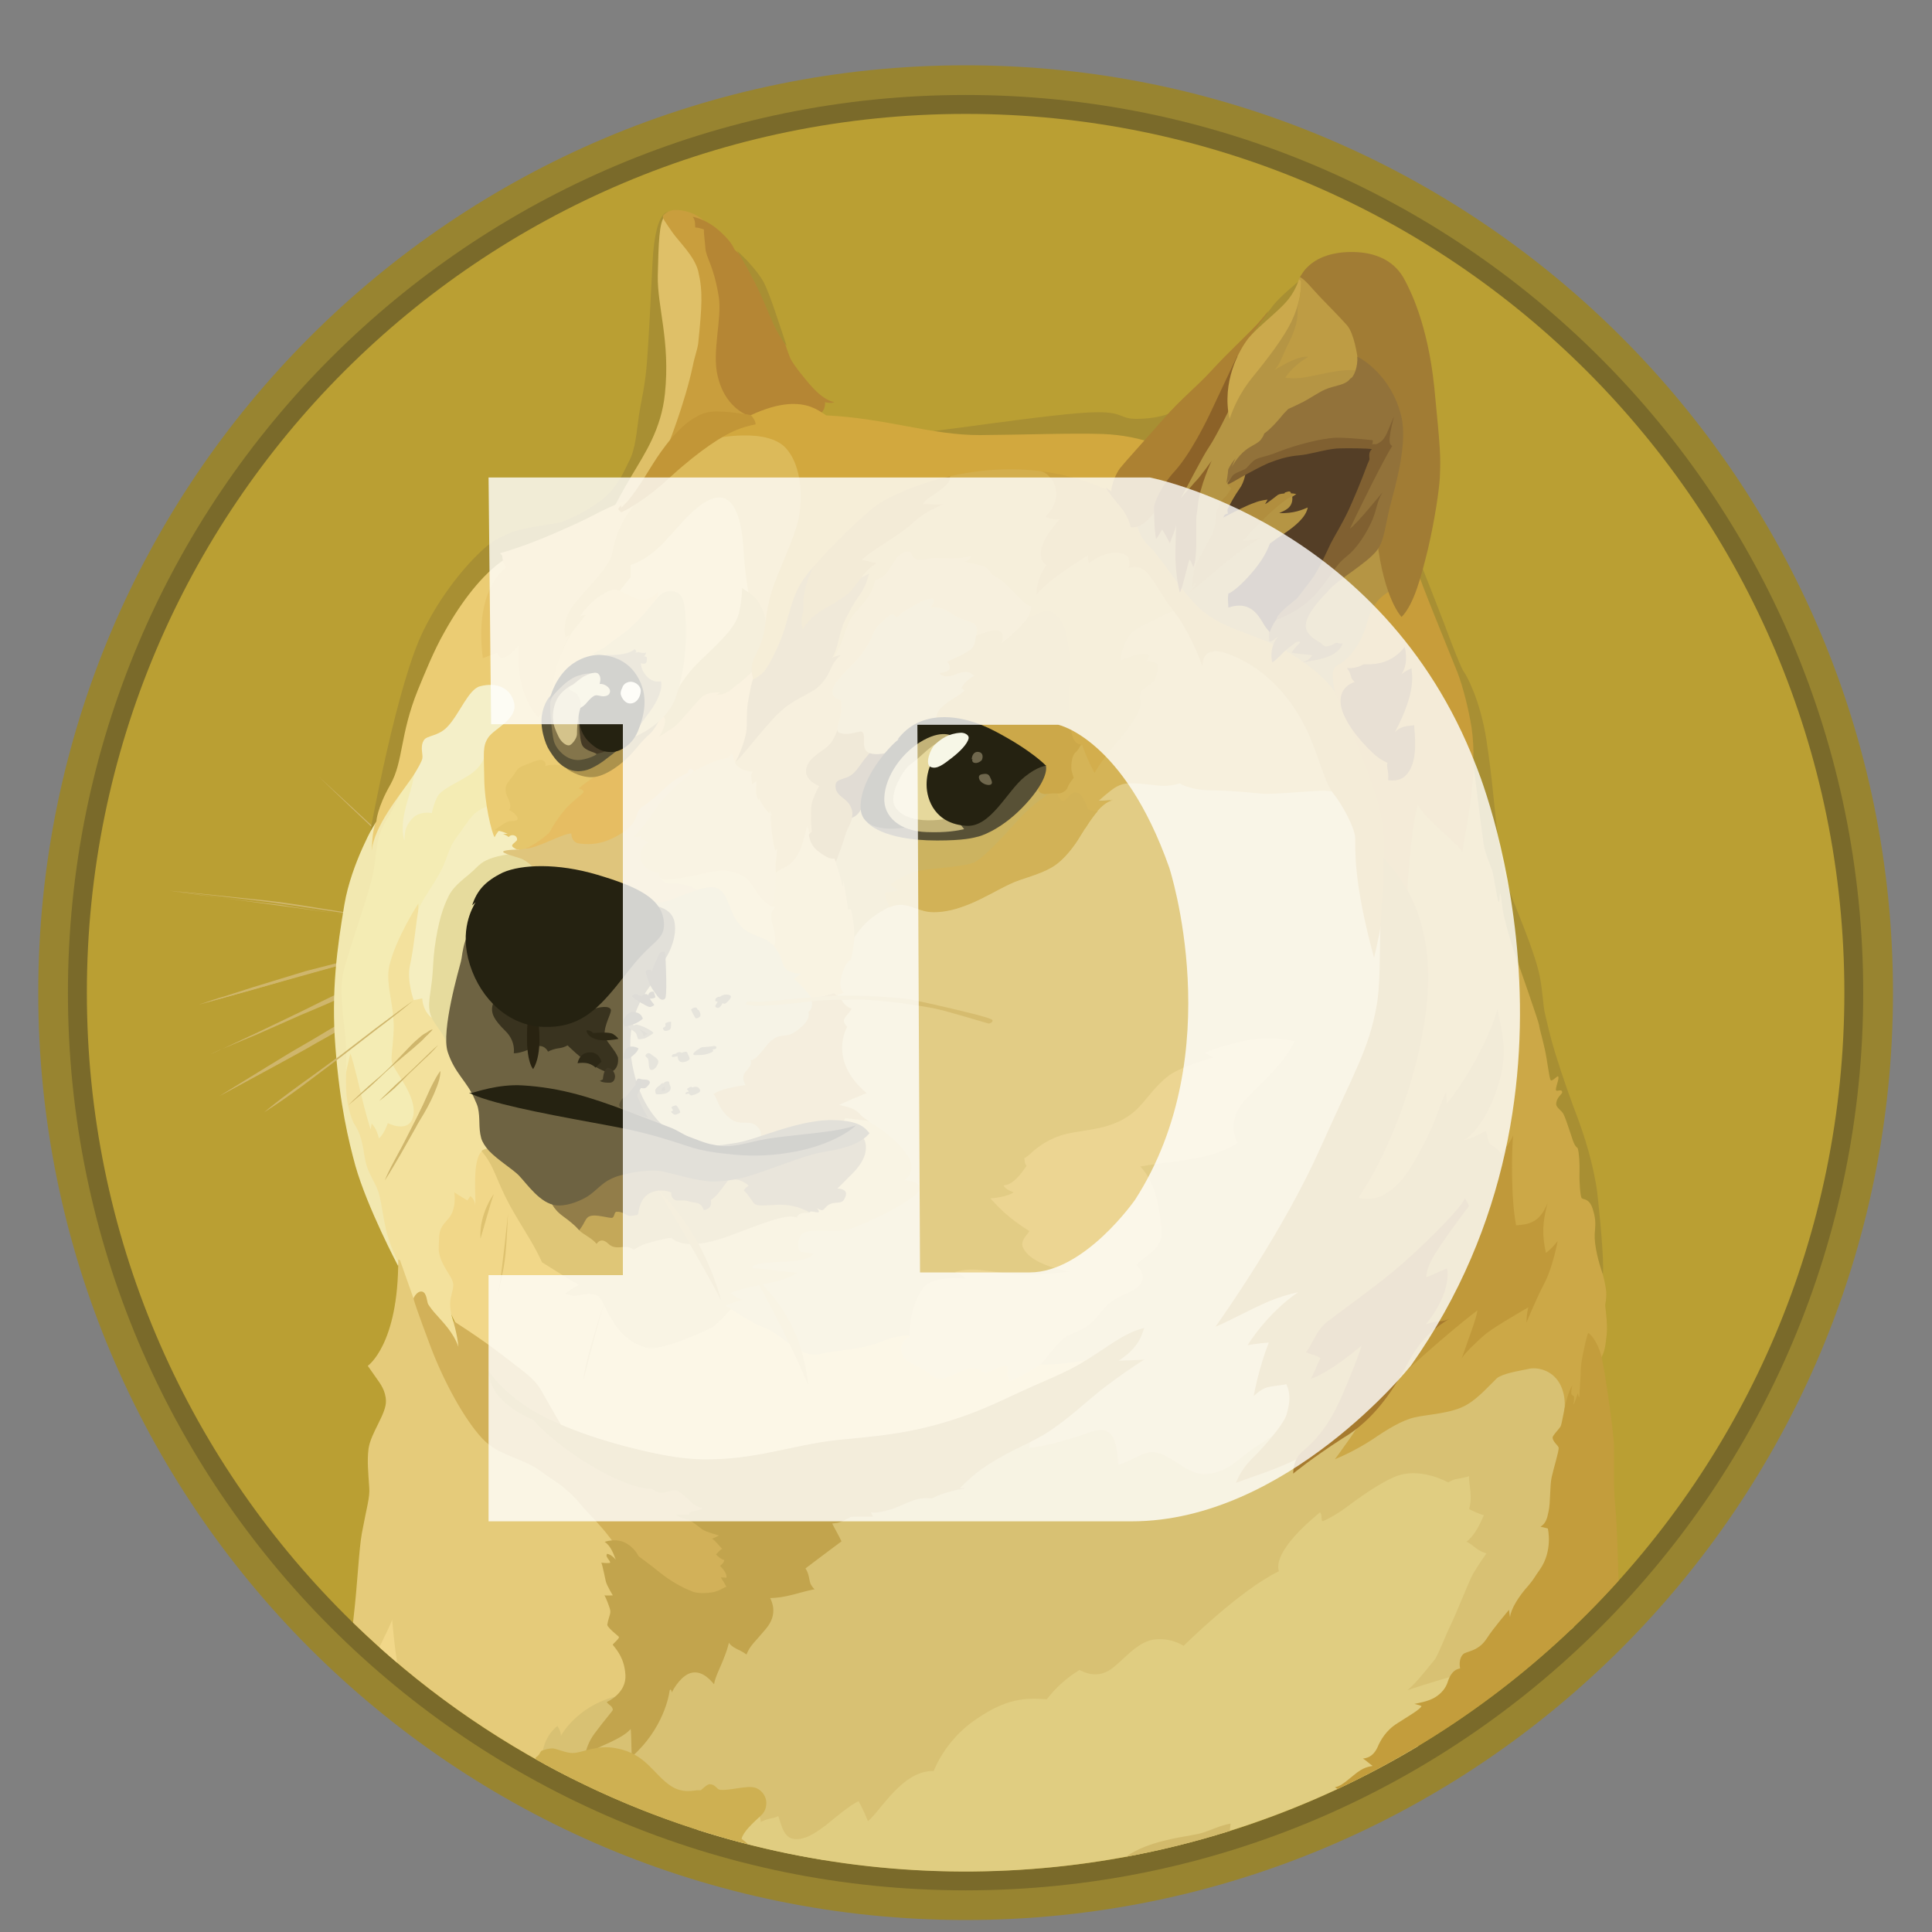 <svg width="25" height="25" viewBox="0 0 25 25" fill="none" xmlns="http://www.w3.org/2000/svg">
<rect x="0" y="0" width="25" height="25" fill="#808080" stroke="none"/>
<g clip-path="url(#clip0)">
<path d="M12.495 24.845C19.122 24.845 24.495 19.473 24.495 12.845C24.495 6.218 19.122 0.845 12.495 0.845C5.867 0.845 0.495 6.218 0.495 12.845C0.495 19.473 5.867 24.845 12.495 24.845Z" fill="#988430"/>
<path d="M12.495 24.461C18.91 24.461 24.11 19.26 24.11 12.845C24.11 6.43 18.91 1.229 12.495 1.229C6.08 1.229 0.879 6.43 0.879 12.845C0.879 19.26 6.08 24.461 12.495 24.461Z" fill="#7A6A2A"/>
<path d="M12.495 24.216C18.775 24.216 23.866 19.125 23.866 12.845C23.866 6.565 18.775 1.474 12.495 1.474C6.215 1.474 1.124 6.565 1.124 12.845C1.124 19.125 6.215 24.216 12.495 24.216Z" fill="#BA9F33"/>
<path fill-rule="evenodd" clip-rule="evenodd" d="M5.741 11.563C5.673 11.502 5.602 11.439 5.536 11.377C5.47 11.315 5.402 11.253 5.334 11.191L5.132 10.999C5.099 10.966 5.064 10.937 5.031 10.904C4.998 10.874 4.959 10.841 4.926 10.812C4.658 10.558 4.388 10.304 4.124 10.049C4.398 10.3 4.666 10.548 4.94 10.803L5.035 10.898C5.068 10.931 5.103 10.96 5.136 10.993L5.338 11.179C5.406 11.241 5.472 11.304 5.54 11.371C5.608 11.439 5.674 11.501 5.742 11.563L5.741 11.563ZM2.184 11.525C2.184 11.525 3.159 11.626 3.635 11.694C4.075 11.756 5.454 11.968 5.454 11.968L2.184 11.525ZM2.184 11.525C2.458 11.548 2.732 11.578 3.006 11.607C3.145 11.62 3.279 11.636 3.413 11.649L3.619 11.673C3.687 11.682 3.753 11.692 3.821 11.702L4.637 11.832L5.044 11.9C5.178 11.923 5.312 11.948 5.452 11.972C5.318 11.958 5.178 11.939 5.044 11.919L4.637 11.861L3.821 11.741C3.753 11.731 3.687 11.717 3.619 11.708L3.413 11.684C3.279 11.67 3.139 11.651 3.005 11.635C2.732 11.602 2.458 11.567 2.184 11.525L2.184 11.525ZM5.357 12.222C5.357 12.222 4.316 12.486 3.965 12.587C3.619 12.682 2.573 13.001 2.573 13.001L5.357 12.222L5.357 12.222Z" fill="#CFB66C"/>
<path fill-rule="evenodd" clip-rule="evenodd" d="M5.357 12.222C5.126 12.29 4.896 12.356 4.662 12.418L3.967 12.604C3.736 12.672 3.506 12.738 3.275 12.806L2.93 12.901C2.815 12.934 2.699 12.963 2.58 12.997C2.695 12.958 2.811 12.919 2.926 12.886L3.272 12.775C3.503 12.703 3.732 12.635 3.963 12.564C4.198 12.505 4.429 12.443 4.664 12.387C4.887 12.331 5.122 12.274 5.357 12.222V12.222ZM2.718 13.641C2.833 13.598 4.153 12.983 4.46 12.839C4.614 12.767 5.06 12.609 5.06 12.609L2.718 13.641Z" fill="#CFB66C"/>
<path fill-rule="evenodd" clip-rule="evenodd" d="M2.718 13.641C2.819 13.603 2.914 13.556 3.011 13.511L3.299 13.377L3.875 13.1C4.067 13.008 4.254 12.908 4.452 12.822C4.553 12.779 4.654 12.744 4.755 12.711L4.909 12.663C4.961 12.649 5.01 12.634 5.062 12.62C4.87 12.711 4.668 12.789 4.476 12.878C4.284 12.973 4.087 13.051 3.889 13.136L3.303 13.395C3.106 13.474 2.914 13.56 2.718 13.641H2.718ZM2.846 14.179C2.846 14.179 4.042 13.478 4.454 13.253C4.669 13.132 5.367 12.787 5.367 12.787L2.846 14.179Z" fill="#CFB66C"/>
<path fill-rule="evenodd" clip-rule="evenodd" d="M2.846 14.179C3.048 14.055 3.254 13.929 3.46 13.801L3.767 13.614C3.872 13.552 3.973 13.494 4.08 13.432C4.185 13.369 4.286 13.307 4.392 13.249C4.443 13.218 4.496 13.191 4.552 13.168L4.715 13.086C4.93 12.981 5.146 12.874 5.373 12.783C5.167 12.913 4.955 13.024 4.744 13.138C4.639 13.197 4.532 13.249 4.427 13.307C4.322 13.366 4.221 13.428 4.115 13.484C4.01 13.546 3.909 13.604 3.802 13.661L3.485 13.834L2.847 14.179H2.846ZM5.357 12.94C5.357 12.94 4.613 13.511 4.372 13.694C4.132 13.876 3.423 14.389 3.423 14.389L5.357 12.94Z" fill="#CFB66C"/>
<path fill-rule="evenodd" clip-rule="evenodd" d="M9.625 17.544L9.244 16.824L9.466 15.923L11.044 15.313L10.373 13.934L10.704 12.542L11.328 11.296L13.254 10.993L14.67 9.643L17.726 9.874L18.326 13.142L17.171 17.257L16.512 19.387L13.844 19.488L12.606 18.63L11.155 18.024L9.625 17.544Z" fill="#E2CC85"/>
<path fill-rule="evenodd" clip-rule="evenodd" d="M14.305 17.521C14.305 17.521 13.936 17.69 13.306 17.651C13.124 17.406 11.848 17.292 11.848 17.292C11.848 17.292 11.689 17.243 11.408 17.36C11.124 17.475 10.856 17.461 10.606 17.523C10.355 17.585 10.107 17.259 9.915 17.191C9.723 17.119 9.468 16.946 9.468 16.946L8.93 16.894L7.851 16.437L6.136 14.729L5.67 15.458L5.526 16.361L6.044 17.431L7.441 18.703L10.163 19.394L11.776 18.919L13.798 18.064L14.305 17.521V17.521Z" fill="#F1D789"/>
<path fill-rule="evenodd" clip-rule="evenodd" d="M4.633 11.482L4.978 10.435L5.39 9.76L6.716 9.649L6.318 10.81L5.21 12.783L5.67 14.544L4.854 14.952L4.604 14.567L4.402 13.686L4.388 12.696L4.633 11.482Z" fill="#F4ECB4"/>
<path fill-rule="evenodd" clip-rule="evenodd" d="M6.12 17.449L5.866 17.094C5.866 17.094 5.798 16.925 5.837 16.777C5.875 16.628 5.87 16.618 5.85 16.561C5.831 16.505 5.668 16.311 5.677 16.144C5.687 15.975 5.664 15.919 5.788 15.785C5.918 15.655 5.879 15.43 5.879 15.43L6.048 15.534L6.087 15.476C6.087 15.476 6.149 15.525 6.149 15.6C6.162 15.496 6.106 15.01 6.234 14.899C6.362 14.789 6.589 15.418 6.589 15.418L6.45 14.505L6.09 13.569L5.452 12.715L5.413 11.773V11.692C5.413 11.692 5.12 12.142 5.038 12.498C4.98 12.743 5.12 13.04 5.091 13.391C5.067 13.741 5.038 13.713 5.124 13.852C5.209 13.991 5.417 14.275 5.335 14.481C5.264 14.658 5.019 14.534 5.019 14.534C5.019 14.534 4.97 14.677 4.904 14.73C4.881 14.644 4.856 14.59 4.809 14.538C4.805 14.571 4.796 14.615 4.796 14.615C4.796 14.615 4.753 14.481 4.71 14.312C4.652 14.087 4.59 13.79 4.534 13.631C4.51 13.722 4.452 14 4.452 14L4.485 14.427L4.644 15.014L4.798 15.398L4.947 15.867L5.077 16.183L5.182 16.424L5.273 16.966L5.714 17.432L5.949 17.537L6.12 17.449L6.12 17.449Z" fill="#F3E19D"/>
<path fill-rule="evenodd" clip-rule="evenodd" d="M4.864 10.628C4.864 10.628 4.547 11.165 4.456 11.707C4.365 12.249 4.283 12.822 4.341 13.56C4.399 14.303 4.51 14.76 4.599 15.086C4.753 15.628 5.151 16.381 5.151 16.381L5.164 16.352C5.097 16.225 5.044 16.092 5.005 15.954C4.952 15.748 4.933 15.503 4.885 15.393C4.842 15.282 4.77 15.187 4.735 15.051C4.702 14.921 4.697 14.715 4.595 14.562C4.552 14.499 4.5 14.336 4.484 14.173C4.465 13.929 4.494 13.655 4.471 13.43C4.428 13.055 4.399 12.8 4.438 12.604C4.477 12.408 4.679 11.851 4.803 11.408C4.885 11.125 4.836 10.886 4.985 10.639C5.135 10.395 5.226 10.179 5.259 10.03C5.298 9.894 4.863 10.628 4.863 10.628H4.864Z" fill="#F2E8B0"/>
<path fill-rule="evenodd" clip-rule="evenodd" d="M6.365 10.412C6.365 10.412 6.202 10.461 6.124 10.546C6.046 10.628 6.013 10.696 5.909 10.834C5.804 10.971 5.798 11.084 5.712 11.257C5.627 11.426 5.439 11.68 5.415 11.771C5.392 11.863 5.353 12.29 5.305 12.492C5.262 12.694 5.353 12.942 5.353 12.942L5.464 12.919C5.464 12.919 5.464 13.063 5.574 13.16C5.685 13.255 5.704 12.837 5.704 12.837L6.118 11.441L6.741 11.018L6.809 10.676L6.365 10.412H6.365Z" fill="#F5EEC0"/>
<path fill-rule="evenodd" clip-rule="evenodd" d="M6.668 11.045C6.668 11.045 6.374 11.064 6.231 11.169C6.173 11.212 6.149 11.247 6.087 11.299C5.973 11.395 5.856 11.482 5.8 11.607C5.738 11.731 5.67 11.919 5.623 12.275C5.604 12.424 5.604 12.562 5.59 12.682C5.571 12.845 5.542 12.976 5.557 13.066C5.576 13.253 5.769 13.35 5.787 13.562L6.185 13.36L6.56 11.882L7.356 11.383L6.906 10.878L6.667 11.044L6.668 11.045Z" fill="#E6DB9D"/>
<path fill-rule="evenodd" clip-rule="evenodd" d="M4.568 20.996C4.569 20.981 4.571 20.967 4.573 20.952C4.631 20.453 4.641 20.074 4.683 19.837C4.745 19.502 4.788 19.377 4.778 19.251C4.765 19.049 4.749 18.901 4.769 18.746C4.798 18.54 5 18.296 4.994 18.127C4.99 17.993 4.922 17.905 4.864 17.824C4.806 17.742 4.759 17.674 4.759 17.674C4.759 17.674 5.157 17.401 5.153 16.297C5.161 16.3 5.169 16.303 5.176 16.307L5.373 16.864L5.507 17.027L6.021 17.987L6.683 18.63L7.662 19.288L8.275 19.956L8.338 21.736L7.536 22.777L7.404 23.015C6.361 22.491 5.404 21.81 4.567 20.996L4.568 20.996Z" fill="#E5CB7A"/>
<path fill-rule="evenodd" clip-rule="evenodd" d="M7.017 22.699C7.017 22.699 7.031 22.478 7.213 22.334C7.243 22.383 7.262 22.43 7.256 22.464C7.289 22.406 7.52 22.033 8.043 21.936C8.565 21.841 8.691 21.461 8.691 21.461L9.8 20.453L11.068 19.286L12.609 18.744L13.33 18.567C13.33 18.567 13.344 18.62 13.316 18.736C13.45 18.727 13.747 18.659 14.056 18.55C14.18 18.501 14.297 18.482 14.359 18.546C14.45 18.631 14.464 18.833 14.47 18.954C14.619 18.921 14.792 18.777 14.931 18.791C15.152 18.814 15.348 19.074 15.573 19.074C15.87 19.074 16.004 18.892 16.212 18.748C16.336 18.663 16.515 18.556 16.616 18.484C16.857 18.307 19.404 17.528 19.404 17.528L20.297 17.587L20.441 18.546L20.364 21.053C20.355 21.062 20.346 21.072 20.336 21.081L16.275 23.202L10.645 24.065C9.384 23.859 8.167 23.441 7.046 22.827L7.018 22.699L7.017 22.699Z" fill="#D8C173"/>
<path fill-rule="evenodd" clip-rule="evenodd" d="M4.909 21.315C4.989 21.148 5.061 21.008 5.074 20.958C5.084 21.059 5.102 21.28 5.139 21.515C5.061 21.449 4.985 21.383 4.909 21.315V21.315Z" fill="#F1D789"/>
<path fill-rule="evenodd" clip-rule="evenodd" d="M9.021 23.675L9.749 23.472L9.811 23.492C9.811 23.492 9.844 23.511 9.844 23.577C9.936 23.525 10.013 23.534 10.07 23.5C10.099 23.562 10.128 23.767 10.256 23.793C10.39 23.822 10.534 23.734 10.679 23.624C10.823 23.509 10.986 23.366 11.11 23.307C11.156 23.391 11.196 23.477 11.231 23.566C11.394 23.435 11.677 22.907 12.081 22.917C12.198 22.641 12.393 22.405 12.642 22.239C13.017 21.985 13.252 21.965 13.545 21.989C13.662 21.837 13.805 21.709 13.968 21.61C14.017 21.63 14.151 21.711 14.318 21.633C14.487 21.556 14.677 21.255 14.928 21.216C15.062 21.197 15.2 21.226 15.316 21.297C15.316 21.297 16.046 20.573 16.549 20.332C16.529 20.274 16.491 20.055 17.081 19.569C17.114 19.599 17.091 19.68 17.114 19.684C17.123 19.684 17.267 19.622 17.45 19.483C17.675 19.314 17.945 19.137 18.108 19.088C18.415 18.997 18.741 19.183 18.741 19.183C18.769 19.164 18.8 19.15 18.832 19.141C18.91 19.127 18.966 19.117 19.009 19.102C19.005 19.203 19.061 19.376 19.009 19.526C19.07 19.56 19.134 19.587 19.201 19.607C19.168 19.679 19.096 19.861 18.976 19.949C19.077 19.997 19.09 20.054 19.234 20.102C19.176 20.184 19.08 20.324 19.038 20.41C18.995 20.501 18.842 20.88 18.774 21.023C18.702 21.167 18.605 21.431 18.558 21.484C18.511 21.537 18.343 21.762 18.212 21.872C18.328 21.829 18.799 21.686 18.999 21.631C18.939 21.719 18.638 22.166 18.348 22.597C16.959 23.429 15.409 23.956 13.8 24.142C12.192 24.328 10.562 24.17 9.02 23.677L9.021 23.675Z" fill="#E0CD81"/>
<path fill-rule="evenodd" clip-rule="evenodd" d="M6.716 10.993C6.716 10.993 6.547 10.993 6.514 11.016C6.481 11.039 6.683 11.088 6.745 11.111C6.807 11.134 6.941 11.241 6.976 11.327C7.009 11.408 8.189 11.884 8.189 11.884L9.024 11.841L9.312 11.443L8.765 10.964L9.149 9.832L8.64 9.913L7.417 10.643L6.803 10.878L6.716 10.993Z" fill="#DFC57C"/>
<path fill-rule="evenodd" clip-rule="evenodd" d="M8.549 11.367C8.561 11.387 8.578 11.403 8.599 11.414C8.619 11.425 8.642 11.43 8.665 11.43C8.837 11.43 8.996 11.472 9.062 11.559C9.173 11.699 9.48 12.146 9.48 12.146L10.214 12.41L10.261 11.546L9.459 10.989L8.547 11.325V11.367H8.549L8.549 11.367Z" fill="#E5CC7C"/>
<path fill-rule="evenodd" clip-rule="evenodd" d="M8.405 11.688C8.405 11.688 8.539 11.698 8.708 11.635C8.877 11.573 9.155 11.439 9.275 11.492C9.444 11.564 9.409 11.789 9.592 11.991C9.702 12.115 9.904 12.111 10.019 12.245C10.133 12.38 10.527 12.317 10.527 12.317L10.677 13.124L10.077 13.893L9.881 14.848H9.07L8.329 14.554L7.963 13.671L8.146 12.778L8.405 11.688Z" fill="#D2C281"/>
<path fill-rule="evenodd" clip-rule="evenodd" d="M9.975 11.727C9.995 11.733 10.016 11.736 10.037 11.736C10.013 11.756 9.965 11.798 9.984 11.909C10.004 12.02 10.066 12.16 10.013 12.245C10.055 12.291 10.086 12.345 10.105 12.404C10.138 12.499 10.147 12.587 10.363 12.601C10.332 12.62 10.303 12.642 10.277 12.668C10.277 12.668 10.427 12.799 10.503 12.919C10.58 12.915 10.786 12.851 10.786 12.851L10.829 12.881L10.92 12.842C10.92 12.842 10.835 12.809 10.897 12.601C10.955 12.419 11.008 12.429 11.012 12.415C11.017 12.402 11.055 12.209 11.055 12.132C11.084 12.031 11.107 11.724 11.107 11.724L11.045 11.046L10.696 10.835L10.411 10.56L10.143 11.065L9.967 11.241L9.953 11.678L9.975 11.727Z" fill="#E2C270"/>
<path fill-rule="evenodd" clip-rule="evenodd" d="M10.815 11.16C10.815 11.16 10.877 11.336 10.901 11.472C10.909 11.446 10.914 11.418 10.914 11.391C10.914 11.391 10.963 11.659 10.972 11.769C10.992 11.765 11.011 11.76 11.015 11.779C11.02 11.798 11.064 12.014 11.054 12.134C11.134 12.001 11.246 11.889 11.38 11.808C11.457 11.76 11.549 11.707 11.644 11.703C11.793 11.699 11.902 11.799 12.081 11.799C12.512 11.799 12.902 11.482 13.19 11.385C13.401 11.313 13.584 11.261 13.712 11.144C13.774 11.092 13.885 10.975 13.986 10.802C14.12 10.572 14.259 10.371 14.399 10.346C14.336 10.358 14.272 10.362 14.207 10.36C14.207 10.36 14.25 10.317 14.322 10.259C14.395 10.2 14.482 10.129 14.606 10.129C14.827 10.129 14.938 10.162 15.062 10.162C15.186 10.158 15.258 10.129 15.258 10.129C15.258 10.129 15.388 10.22 15.682 10.22C15.975 10.224 16.171 10.249 16.324 10.263C16.478 10.276 16.992 10.22 17.14 10.224C17.236 10.228 17.331 10.251 17.418 10.292L16.942 8.91L15.233 7.416L14.215 8.136L12.65 9.701L11.136 10.263L10.819 10.618V11.16H10.815Z" fill="#CCB360"/>
<path fill-rule="evenodd" clip-rule="evenodd" d="M14.213 10.367C14.213 10.367 14.256 10.325 14.328 10.267C14.399 10.208 14.487 10.136 14.611 10.136C14.833 10.136 14.943 10.169 15.068 10.169C15.192 10.165 15.264 10.136 15.264 10.136C15.264 10.136 15.394 10.227 15.687 10.227C15.98 10.231 16.176 10.257 16.33 10.27C16.483 10.284 16.998 10.227 17.145 10.232C17.242 10.235 17.336 10.258 17.423 10.3L17.207 9.676L16.957 9.201L16.242 8.418C16.242 8.418 15.385 7.913 15.378 7.909C15.374 7.906 15.081 7.828 15.081 7.828L14.305 8.298L13.6 10.121L13.586 10.505L14.042 10.721C14.157 10.529 14.283 10.375 14.402 10.356C14.295 10.367 14.213 10.367 14.213 10.367L14.213 10.367Z" fill="#D5B457"/>
<path fill-rule="evenodd" clip-rule="evenodd" d="M14.204 10.498C14.136 10.502 14.079 10.488 14.064 10.439C14.006 10.276 13.959 10.253 13.91 10.253C13.861 10.253 13.796 10.358 13.757 10.367C13.718 10.377 13.671 10.247 13.671 10.247L13.629 10.228C13.629 10.228 13.378 10.391 13.201 10.583C13.025 10.775 12.735 11.101 12.605 11.16C12.475 11.218 12.028 11.237 11.876 11.27C11.723 11.303 11.553 11.414 11.53 11.439C11.507 11.464 11.598 11.492 11.612 11.517C11.625 11.54 11.462 11.53 11.449 11.555C11.439 11.575 11.487 11.685 11.511 11.742C11.552 11.721 11.598 11.71 11.645 11.709C11.794 11.705 11.903 11.804 12.082 11.804C12.513 11.804 12.903 11.487 13.19 11.39C13.402 11.318 13.585 11.266 13.713 11.149C13.775 11.097 13.885 10.98 13.986 10.808C14.06 10.689 14.132 10.579 14.204 10.497L14.204 10.498Z" fill="#D2B257"/>
<path fill-rule="evenodd" clip-rule="evenodd" d="M8.021 20.107C8.021 20.107 7.983 19.964 7.627 19.593C7.526 19.488 7.464 19.401 7.396 19.338C7.227 19.179 7.128 19.137 7.008 19.045C6.744 18.849 6.456 18.849 6.235 18.608C6.014 18.368 5.756 17.907 5.576 17.437C5.4 16.968 5.351 16.818 5.351 16.804C5.351 16.791 5.4 16.7 5.462 16.713C5.524 16.727 5.524 16.847 5.54 16.876C5.571 16.924 5.606 16.969 5.644 17.01C5.736 17.115 5.866 17.241 5.932 17.428C5.918 17.268 5.864 17.092 5.864 17.092C5.864 17.092 6.206 17.307 6.497 17.532C6.79 17.758 6.91 17.835 6.996 17.979C7.082 18.123 7.283 18.502 7.38 18.612C7.477 18.723 8.801 19.14 8.801 19.14L9.431 19.61L9.743 20.295L9.499 20.679L9.029 20.78L8.266 20.439L8.021 20.107V20.107Z" fill="#D2B159"/>
<path fill-rule="evenodd" clip-rule="evenodd" d="M6.326 17.746C6.326 17.746 6.485 18 6.874 18.241C7.223 18.453 7.776 18.645 8.27 18.76C8.553 18.828 8.837 18.88 9.091 18.884C9.776 18.894 10.248 18.698 10.833 18.634C11.149 18.601 11.538 18.575 11.941 18.48C12.46 18.356 12.767 18.216 13.184 18.019C13.487 17.879 13.765 17.774 13.99 17.64C14.307 17.454 14.538 17.246 14.806 17.184C14.773 17.276 14.738 17.439 14.474 17.608C14.613 17.604 14.806 17.594 14.806 17.594C14.806 17.594 14.619 17.705 14.291 17.953C14.089 18.107 13.821 18.367 13.547 18.54C13.371 18.65 13.178 18.732 13.052 18.798C12.745 18.967 12.621 19.052 12.419 19.259C12.491 19.255 12.497 19.259 12.497 19.259C12.497 19.259 12.242 19.292 12.06 19.389C12.022 19.389 11.955 19.375 11.839 19.408C11.747 19.437 11.627 19.503 11.503 19.538C11.326 19.591 11.268 19.567 11.268 19.567L11.297 19.626C11.297 19.626 11.066 19.622 10.99 19.63C11.003 19.633 10.999 19.639 10.999 19.639C10.986 19.642 10.973 19.646 10.961 19.653C10.924 19.677 10.883 19.694 10.841 19.705C10.817 19.709 10.798 19.709 10.769 19.715C10.778 19.738 10.854 19.869 10.889 19.945C10.86 19.965 10.423 20.295 10.423 20.295C10.437 20.316 10.448 20.339 10.456 20.363C10.47 20.405 10.476 20.468 10.489 20.497C10.522 20.555 10.542 20.565 10.542 20.565C10.542 20.565 10.489 20.574 10.398 20.598C10.32 20.617 10.225 20.65 10.091 20.669C10.049 20.675 10.008 20.678 9.966 20.679C9.986 20.722 10.071 20.885 9.914 21.073C9.757 21.262 9.708 21.289 9.66 21.409C9.635 21.391 9.609 21.375 9.582 21.361C9.53 21.337 9.458 21.303 9.432 21.256C9.418 21.318 9.398 21.379 9.374 21.438C9.326 21.569 9.254 21.697 9.24 21.794C9.188 21.735 9.091 21.621 8.957 21.644C8.823 21.668 8.716 21.85 8.693 21.902C8.693 21.869 8.669 21.844 8.664 21.883C8.66 21.926 8.586 22.372 8.174 22.733C8.17 22.642 8.17 22.44 8.161 22.374C8.122 22.413 8.075 22.469 7.796 22.59C7.522 22.71 7.565 22.831 7.565 22.831C7.565 22.831 7.542 22.639 7.69 22.436C7.839 22.235 7.93 22.139 7.93 22.124C7.928 22.108 7.921 22.093 7.911 22.081C7.891 22.062 7.853 22.038 7.853 22.023C7.876 22.013 8.107 21.902 8.093 21.673C8.08 21.468 7.992 21.361 7.93 21.285C7.921 21.275 8.022 21.203 8.008 21.18C7.998 21.167 7.874 21.075 7.858 21.027C7.862 20.998 7.869 20.969 7.878 20.941C7.891 20.898 7.901 20.869 7.897 20.84C7.888 20.792 7.835 20.658 7.82 20.644C7.833 20.648 7.93 20.644 7.93 20.644C7.93 20.644 7.853 20.52 7.839 20.462C7.825 20.403 7.796 20.25 7.781 20.221C7.814 20.225 7.895 20.23 7.895 20.221C7.899 20.192 7.824 20.143 7.857 20.106C7.88 20.11 7.925 20.129 7.968 20.183C7.944 20.121 7.905 20.001 7.824 19.952C7.862 19.939 7.993 19.904 8.107 19.972C8.222 20.04 8.261 20.135 8.261 20.135C8.261 20.135 8.329 20.187 8.434 20.265C8.554 20.36 8.707 20.495 8.952 20.591C9.005 20.62 9.139 20.62 9.236 20.601C9.278 20.591 9.319 20.574 9.356 20.552C9.37 20.544 9.384 20.538 9.399 20.533C9.378 20.491 9.354 20.451 9.327 20.412C9.36 20.412 9.399 20.416 9.399 20.416C9.399 20.416 9.422 20.364 9.317 20.263C9.341 20.239 9.37 20.224 9.37 20.185C9.337 20.181 9.278 20.133 9.265 20.113C9.284 20.1 9.313 20.055 9.346 20.041C9.317 20.018 9.245 19.921 9.212 19.911C9.244 19.9 9.275 19.885 9.304 19.869C9.304 19.869 9.141 19.826 9.088 19.791C9.036 19.753 8.958 19.686 8.912 19.667C8.863 19.647 8.778 19.638 8.743 19.599C8.775 19.608 8.828 19.599 8.867 19.599C8.896 19.599 8.91 19.602 8.919 19.602C8.915 19.589 8.915 19.56 8.991 19.55C9.028 19.545 9.063 19.534 9.096 19.517C9.096 19.517 9.024 19.513 8.942 19.436C8.861 19.358 8.793 19.296 8.746 19.286C8.698 19.276 8.607 19.319 8.55 19.315C8.472 19.305 8.439 19.267 8.439 19.267C8.439 19.267 8.181 19.29 7.608 18.941C7.113 18.637 6.898 18.37 6.898 18.37C6.851 18.353 6.807 18.332 6.764 18.307C6.577 18.21 6.319 18.008 6.327 17.744L6.326 17.746Z" fill="#C2A44D"/>
<path fill-rule="evenodd" clip-rule="evenodd" d="M13.47 6.092C13.514 6.106 13.554 6.133 13.585 6.169C13.676 6.274 13.734 6.472 13.527 6.684C13.608 6.713 13.642 6.722 13.713 6.713C13.641 6.798 13.478 6.981 13.468 7.14C13.459 7.27 13.54 7.309 13.54 7.309C13.54 7.309 13.416 7.453 13.41 7.693C13.469 7.627 13.533 7.566 13.602 7.511C13.746 7.396 13.944 7.266 14.078 7.185C14.076 7.219 14.081 7.253 14.091 7.285C14.091 7.285 14.342 7.08 14.552 7.171C14.647 7.214 14.604 7.348 14.604 7.348C14.604 7.348 14.735 7.299 14.826 7.39C14.917 7.482 15.046 7.717 15.112 7.808C15.142 7.851 15.217 7.933 15.295 8.059C15.401 8.235 15.489 8.422 15.559 8.616C15.563 8.515 15.588 8.358 15.876 8.457C16.163 8.558 16.489 8.769 16.763 9.186C17.037 9.603 17.105 10.074 17.242 10.253C17.382 10.426 17.526 10.713 17.536 10.834C17.545 10.954 17.493 11.342 17.78 12.393C17.862 12.067 17.986 11.342 17.986 11.342L18.054 10.704L18.132 8.727L16.068 7.012L14.454 5.841L13.403 5.942L13.469 6.092L13.47 6.092Z" fill="#CAA13E"/>
<path fill-rule="evenodd" clip-rule="evenodd" d="M17.305 9.033C17.305 9.033 17.275 8.841 16.79 8.515C16.305 8.193 15.926 8.193 15.576 7.919C15.308 7.703 15.029 7.208 14.847 7.045C14.67 6.884 14.641 6.418 14.641 6.418L15.237 5.919L16.124 4.637L16.873 3.812L17.232 4.311L17.732 4.898L18.009 6.074L18.11 7.797L17.304 9.034L17.305 9.033Z" fill="#B59544"/>
<path fill-rule="evenodd" clip-rule="evenodd" d="M17.905 11.098C17.919 10.837 17.887 10.575 17.809 10.325C17.681 9.927 17.402 9.22 17.272 8.956C17.219 8.662 17.258 8.639 17.315 8.606C17.371 8.573 17.583 8.452 17.699 8.029C17.815 7.606 18.174 7.593 18.174 7.593L18.396 7.429L18.732 8.27L19.025 9.029L19.116 9.61L19.184 10.105L19.025 11.152L18.238 11.863L17.904 11.098H17.905Z" fill="#C89D3A"/>
<path fill-rule="evenodd" clip-rule="evenodd" d="M6.932 22.764V22.742C6.948 22.732 6.963 22.719 6.975 22.704C6.988 22.684 6.998 22.661 7.008 22.655C7.027 22.646 7.118 22.617 7.167 22.626C7.215 22.635 7.344 22.688 7.412 22.684C7.551 22.68 7.714 22.574 7.973 22.622C8.361 22.694 8.452 22.958 8.678 23.108C8.831 23.213 8.99 23.166 9.013 23.166H9.066C9.075 23.166 9.147 23.084 9.186 23.088C9.264 23.092 9.272 23.156 9.32 23.16C9.435 23.174 9.656 23.102 9.767 23.131C9.8 23.141 9.83 23.159 9.854 23.184C9.878 23.208 9.896 23.238 9.907 23.271C9.93 23.343 9.91 23.434 9.854 23.486C9.734 23.597 9.619 23.702 9.596 23.794C9.626 23.816 9.654 23.84 9.681 23.866C8.72 23.621 7.796 23.251 6.932 22.765V22.764Z" fill="#CEB052"/>
<path fill-rule="evenodd" clip-rule="evenodd" d="M17.272 18.884C17.272 18.884 17.575 18.48 17.679 18.28C17.784 18.074 17.347 15.463 17.347 15.463L18.225 12.587L18.202 11.651C18.202 11.651 18.244 10.787 18.345 10.412C18.466 10.628 18.841 10.888 18.922 11.026C18.961 10.762 19.091 10.204 19.072 9.61C19.143 9.721 19.316 10.834 19.316 10.834L19.489 11.583L19.714 12.379L19.965 13.22L20.114 13.801L20.2 13.94L20.272 14.185L20.34 14.449L20.536 15.069L20.651 15.577L20.742 16.5C20.762 16.57 20.776 16.642 20.785 16.715C20.789 16.816 20.771 16.874 20.771 16.892C20.771 16.909 20.804 17.113 20.791 17.267C20.771 17.42 20.771 17.541 20.651 17.651C20.53 17.761 20.455 18.42 20.455 18.42L20.239 18.276C20.239 18.276 20.282 18.08 20.181 17.901C20.08 17.723 19.884 17.686 19.773 17.715C19.663 17.738 19.441 17.773 19.369 17.835C19.302 17.897 19.134 18.09 18.981 18.177C18.789 18.292 18.476 18.301 18.309 18.34C18.14 18.378 17.954 18.494 17.758 18.627C17.604 18.727 17.442 18.813 17.272 18.883L17.272 18.884Z" fill="#CCA847"/>
<path fill-rule="evenodd" clip-rule="evenodd" d="M17.272 23.127C17.272 23.127 17.284 23.135 17.309 23.149C18.689 22.502 19.925 21.586 20.944 20.454C20.933 20.061 20.919 19.658 20.903 19.509C20.87 19.193 20.893 18.87 20.884 18.684C20.874 18.497 20.769 17.738 20.72 17.542C20.668 17.346 20.567 17.249 20.552 17.249C20.538 17.253 20.456 17.618 20.456 17.71C20.456 17.802 20.437 18.022 20.437 18.079C20.423 18.075 20.418 18.04 20.418 18.026C20.398 18.075 20.375 18.16 20.365 18.17C20.355 18.18 20.378 18.088 20.365 18.069C20.351 18.049 20.327 18.059 20.332 18.011C20.334 17.982 20.339 17.953 20.346 17.925C20.346 17.925 20.287 18.011 20.245 18.228C20.202 18.444 20.202 18.45 20.186 18.469C20.173 18.492 20.095 18.57 20.091 18.599C20.087 18.651 20.163 18.704 20.169 18.733C20.173 18.782 20.101 19.007 20.078 19.117C20.054 19.227 20.064 19.443 20.039 19.554C20.02 19.655 20.001 19.713 19.934 19.756C19.983 19.765 20.029 19.779 20.029 19.779C20.029 19.779 20.098 20.066 19.925 20.311C19.863 20.397 19.847 20.436 19.781 20.513C19.651 20.657 19.55 20.82 19.54 20.927C19.533 20.895 19.529 20.863 19.527 20.831C19.527 20.831 19.325 21.067 19.239 21.201C19.129 21.373 18.975 21.364 18.932 21.406C18.889 21.449 18.88 21.527 18.894 21.589C18.855 21.599 18.783 21.612 18.734 21.762C18.711 21.839 18.653 21.915 18.562 21.968C18.47 22.02 18.36 22.035 18.303 22.049C18.352 22.063 18.371 22.063 18.395 22.078C18.366 22.127 18.232 22.202 18.082 22.299C17.933 22.391 17.86 22.525 17.824 22.612C17.785 22.694 17.729 22.746 17.637 22.756C17.676 22.779 17.733 22.833 17.762 22.851C17.719 22.861 17.646 22.861 17.517 22.971C17.381 23.084 17.334 23.117 17.272 23.127L17.272 23.127Z" fill="#C39D3C"/>
<path fill-rule="evenodd" clip-rule="evenodd" d="M14.57 24.026C14.644 23.974 14.725 23.932 14.809 23.899C15.112 23.779 15.433 23.756 15.559 23.717C15.679 23.679 15.774 23.626 15.924 23.597C15.92 23.631 15.917 23.663 15.913 23.693C15.472 23.831 15.024 23.943 14.569 24.026H14.57Z" fill="#D2BA6B"/>
<path fill-rule="evenodd" clip-rule="evenodd" d="M20.156 16.061C20.156 16.061 20.094 16.396 19.983 16.608C19.872 16.82 19.753 17.113 19.753 17.113C19.753 17.047 19.761 16.981 19.776 16.917C19.636 16.998 19.296 17.195 19.2 17.282C19.108 17.363 18.955 17.507 18.916 17.575C19.008 17.307 19.103 17.067 19.118 16.956C18.978 17.057 18.326 17.595 17.986 17.95L16.928 18.806C16.806 18.872 16.68 18.931 16.551 18.983C16.369 19.06 16.153 19.126 15.994 19.188C16.037 19.074 16.105 18.973 16.2 18.876C16.301 18.781 16.604 18.452 16.65 18.3C16.693 18.14 16.703 18.045 16.646 17.911C16.594 17.925 16.474 17.931 16.392 17.954C16.311 17.977 16.223 18.065 16.223 18.065C16.223 18.065 16.285 17.709 16.419 17.373C16.318 17.377 16.145 17.406 16.145 17.406C16.145 17.406 16.386 17.003 16.798 16.721C16.672 16.748 16.549 16.786 16.429 16.835C16.189 16.936 15.925 17.086 15.728 17.168C15.839 17.014 16.616 15.905 17.078 14.872C17.539 13.841 17.711 13.577 17.812 13.024C17.864 12.75 17.85 12.346 17.864 11.983C17.878 11.624 17.922 11.302 17.893 11.086C18.014 11.236 18.464 11.657 18.48 12.599C18.493 13.54 18.049 14.812 17.577 15.498C17.692 15.531 17.991 15.57 18.297 15.037C18.604 14.504 18.6 14.355 18.711 14.134C18.724 14.245 18.721 14.284 18.721 14.284C18.721 14.284 19.167 13.742 19.379 13.06C19.422 13.353 19.548 13.612 19.35 14.15C19.173 14.635 18.942 14.754 18.942 14.754C18.942 14.754 19.056 14.734 19.225 14.633C19.255 14.705 19.249 14.787 19.297 14.816C19.346 14.845 19.412 14.893 19.422 14.94C19.474 14.862 19.555 14.763 19.581 14.689C19.561 14.843 19.548 15.515 19.619 15.856C19.769 15.843 19.922 15.833 20.027 15.563C19.955 15.827 19.955 15.986 20.004 16.212C20.083 16.157 20.155 16.06 20.155 16.06L20.156 16.061Z" fill="#C0993A"/>
<path fill-rule="evenodd" clip-rule="evenodd" d="M15.11 5.358C15.11 5.358 14.961 5.42 14.707 5.42C14.485 5.42 14.547 5.334 14.202 5.334C13.67 5.334 11.812 5.642 11.485 5.637C11.274 5.633 12.2 5.729 12.2 5.729L14.567 5.762L15.042 5.723L15.219 5.364L15.11 5.358Z" fill="#A88F33"/>
<path fill-rule="evenodd" clip-rule="evenodd" d="M8.973 9.985C8.973 9.985 8.67 10.216 8.541 10.393C8.413 10.569 8.345 10.686 8.2 10.83C8.234 10.831 8.268 10.826 8.301 10.816C8.301 10.816 8.301 10.854 8.277 10.864C8.298 10.862 8.318 10.864 8.337 10.871C8.356 10.878 8.374 10.889 8.388 10.903C8.345 10.926 8.229 11.043 8.32 11.181C8.388 11.286 8.532 11.295 8.532 11.295C8.532 11.295 8.499 11.39 8.637 11.381C8.934 11.367 9.266 11.237 9.419 11.27C9.573 11.308 9.66 11.322 9.769 11.511C9.884 11.697 9.984 11.726 9.984 11.726C9.984 11.726 10.052 11.553 10.037 11.295C10.092 11.156 10.123 11.008 10.128 10.858L10.027 10.115L9.586 9.557L9.015 9.874L8.973 9.985V9.985Z" fill="#E3C571"/>
<path fill-rule="evenodd" clip-rule="evenodd" d="M9.514 9.874C9.514 9.874 9.557 9.975 9.736 9.985C9.716 10.028 9.716 10.034 9.722 10.066C9.726 10.099 9.732 10.148 9.732 10.148C9.751 10.138 9.769 10.125 9.784 10.11C9.794 10.152 9.775 10.22 9.784 10.269C9.79 10.298 9.8 10.327 9.813 10.354C9.816 10.348 9.819 10.341 9.823 10.335C9.827 10.325 9.861 10.44 9.957 10.527C9.957 10.513 9.96 10.5 9.967 10.488C9.968 10.513 9.976 10.536 9.99 10.556C9.983 10.553 9.976 10.548 9.971 10.543C9.971 10.543 9.98 10.85 10.033 11.009C10.041 10.999 10.049 10.988 10.056 10.976C10.056 10.966 10.052 11.061 10.042 11.129C10.029 11.197 10.039 11.293 10.039 11.293C10.074 11.265 10.112 11.242 10.153 11.225C10.211 11.201 10.307 11.129 10.365 10.97C10.398 10.88 10.424 10.787 10.442 10.692C10.461 10.729 10.474 10.768 10.481 10.808C10.485 10.856 10.576 10.831 10.576 10.831L10.595 10.619L10.711 10.14L10.816 9.843L11.32 9.056L12.232 8.354L13.029 8.536L13.7 7.624L12.543 6.928L11.448 7.043L10.454 8.42L9.658 9.668L9.514 9.874V9.874Z" fill="#D8B65B"/>
<path fill-rule="evenodd" clip-rule="evenodd" d="M15.25 7.882C15.25 7.882 15.182 7.896 14.986 7.997C14.79 8.099 14.654 8.131 14.578 8.281C14.502 8.43 14.497 8.549 14.497 8.549C14.497 8.549 14.631 8.49 14.709 8.471C14.79 8.452 14.881 8.457 14.871 8.49C14.862 8.513 14.849 8.534 14.833 8.552C14.833 8.552 14.987 8.549 14.983 8.624C14.979 8.7 14.954 8.784 14.925 8.82C14.895 8.859 14.775 8.916 14.761 8.96C14.728 9.052 14.775 9.056 14.758 9.129C14.744 9.201 14.68 9.341 14.47 9.586C14.255 9.83 14.163 10.003 14.163 10.003C14.163 10.003 14.058 9.807 14.004 9.638C13.965 9.657 13.759 9.772 13.759 9.772L13.281 8.108L13.291 7.997C13.291 7.997 13.334 7.945 13.344 7.848C13.272 7.824 13.262 7.805 13.167 7.714C13.072 7.623 12.994 7.512 12.835 7.436C12.812 7.393 12.782 7.335 12.666 7.312C12.549 7.288 12.479 7.269 12.479 7.269C12.479 7.269 12.542 7.246 12.571 7.197C12.499 7.207 12.441 7.23 12.283 7.226C12.124 7.222 12.107 7.217 12.019 7.23C11.932 7.244 11.827 7.283 11.788 7.149C11.745 7.116 11.654 7.145 11.577 7.259C11.499 7.374 11.472 7.465 11.322 7.51C11.312 7.576 11.289 7.639 11.254 7.696C11.211 7.768 11.144 7.84 11.052 7.947C10.909 8.116 10.932 8.393 10.703 8.605C10.472 8.817 10.741 8.018 10.741 8.018L11.11 7.135L12.161 6.108L13.792 5.997L13.951 6.842L14.747 7.116L15.25 7.883L15.25 7.882Z" fill="#D3AE4D"/>
<path fill-rule="evenodd" clip-rule="evenodd" d="M15.508 8.068L14.823 7.08L14.344 6.711C14.344 6.711 14.002 6.082 13.978 6.063C13.959 6.049 13.637 6.014 13.431 6L13.469 6.096C13.514 6.11 13.554 6.137 13.584 6.173C13.676 6.278 13.734 6.476 13.526 6.688C13.608 6.717 13.641 6.726 13.713 6.717C13.641 6.802 13.478 6.985 13.468 7.144C13.458 7.274 13.54 7.313 13.54 7.313C13.54 7.313 13.415 7.457 13.41 7.697C13.468 7.631 13.533 7.57 13.602 7.514C13.745 7.399 13.944 7.27 14.078 7.188C14.076 7.222 14.08 7.257 14.091 7.289C14.091 7.289 14.341 7.083 14.552 7.175C14.647 7.217 14.604 7.351 14.604 7.351C14.604 7.351 14.734 7.303 14.826 7.394C14.917 7.485 15.047 7.72 15.113 7.812C15.142 7.854 15.218 7.936 15.295 8.062C15.401 8.239 15.49 8.425 15.56 8.619C15.563 8.542 15.579 8.433 15.713 8.433L15.509 8.068L15.508 8.068Z" fill="#CAA13E"/>
<path fill-rule="evenodd" clip-rule="evenodd" d="M5.233 10.876C5.233 10.876 5.184 10.756 5.233 10.521C5.281 10.286 5.357 10.175 5.382 9.83C5.408 9.484 5.633 9.053 5.633 9.053L6.256 8.77L6.697 8.89L6.827 9.48L6.27 9.787C6.27 9.787 6.241 9.917 6.083 10.022C5.926 10.127 5.708 10.209 5.656 10.316C5.625 10.381 5.602 10.45 5.588 10.521C5.588 10.521 5.429 10.488 5.334 10.593C5.233 10.7 5.237 10.795 5.233 10.877V10.876Z" fill="#F4EFC8"/>
<path fill-rule="evenodd" clip-rule="evenodd" d="M6.491 10.719C6.491 10.719 6.439 10.752 6.4 10.834C6.361 10.772 6.27 10.403 6.266 10.071C6.262 9.739 6.242 9.657 6.319 9.542C6.396 9.428 6.697 9.307 6.654 9.101C6.611 8.905 6.433 8.823 6.213 8.88C6.06 8.918 5.945 9.245 5.786 9.408C5.666 9.532 5.522 9.513 5.483 9.581C5.431 9.672 5.479 9.763 5.464 9.821C5.46 9.841 5.411 9.946 5.324 10.072C5.147 10.326 4.848 10.685 4.809 11.008C4.823 10.825 4.813 10.822 4.862 10.62L4.833 10.571L5.025 9.942L5.149 9.423L5.427 8.555L5.916 7.668L6.392 7.136L6.887 7.169L6.945 7.913L7.229 9.309L7.825 10.043L6.869 10.686L6.491 10.719H6.491Z" fill="#EBCC73"/>
<path fill-rule="evenodd" clip-rule="evenodd" d="M6.788 10.983C6.788 10.983 6.707 11.002 6.677 10.987C6.648 10.971 6.619 10.954 6.629 10.934C6.638 10.915 6.691 10.882 6.691 10.866C6.692 10.852 6.688 10.838 6.679 10.827C6.669 10.816 6.657 10.81 6.642 10.808C6.598 10.802 6.584 10.831 6.584 10.831C6.584 10.831 6.541 10.799 6.507 10.793C6.527 10.79 6.548 10.789 6.569 10.789C6.515 10.765 6.458 10.748 6.4 10.741C6.448 10.711 6.544 10.626 6.606 10.626C6.668 10.626 6.707 10.616 6.697 10.583C6.687 10.55 6.639 10.502 6.586 10.482C6.606 10.459 6.619 10.424 6.573 10.329C6.524 10.234 6.544 10.169 6.559 10.146C6.573 10.117 6.621 10.065 6.645 10.032C6.668 9.999 6.687 9.954 6.726 9.931C6.746 9.917 6.808 9.892 6.87 9.869C6.938 9.845 6.994 9.816 7.033 9.845C7.076 9.874 7.056 9.913 7.056 9.913C7.056 9.913 7.19 9.865 7.311 9.927C7.431 9.985 7.724 10.022 7.724 10.022L7.829 10.234L7.134 10.83L6.847 10.974L6.789 10.983L6.788 10.983Z" fill="#E5C66B"/>
<path fill-rule="evenodd" clip-rule="evenodd" d="M7.753 10.008C7.753 10.008 7.538 10.152 7.489 10.204C7.518 10.208 7.567 10.228 7.547 10.257C7.524 10.286 7.384 10.387 7.306 10.482C7.225 10.577 7.147 10.698 7.12 10.756C7.091 10.808 6.87 10.962 6.794 10.981C6.953 10.981 7.274 10.785 7.394 10.785C7.39 10.843 7.427 10.909 7.495 10.915C7.563 10.921 7.759 10.958 8.023 10.795C8.287 10.636 8.2 10.517 8.31 10.439C8.522 10.3 8.607 10.175 8.724 10.098C8.84 10.02 8.901 10.002 8.901 10.002C8.901 10.002 8.904 9.944 8.939 9.95C8.948 9.951 8.957 9.955 8.965 9.961C8.973 9.966 8.978 9.974 8.982 9.983C8.982 9.983 9.184 9.839 9.443 9.801C9.437 9.798 9.432 9.793 9.429 9.787C9.429 9.787 9.448 9.777 9.452 9.768C9.452 9.768 9.466 9.748 9.476 9.758C9.485 9.768 9.499 9.839 9.518 9.869C9.561 9.849 9.643 9.667 9.643 9.667L9.839 9.105V8.593L9.685 8.622L8.533 9.111L7.834 9.836L7.753 10.008H7.753Z" fill="#E6BD62"/>
<path fill-rule="evenodd" clip-rule="evenodd" d="M11.07 7.494C11.132 7.479 11.192 7.454 11.247 7.422C11.224 7.484 11.224 7.552 11.123 7.7C11.022 7.847 11.018 7.868 10.936 8.022C10.855 8.181 10.845 8.41 10.767 8.511C10.802 8.494 10.839 8.483 10.878 8.478C10.878 8.478 10.8 8.546 10.767 8.618C10.734 8.69 10.676 8.839 10.532 8.931C10.389 9.022 10.206 9.08 10.01 9.296C9.814 9.507 9.612 9.775 9.511 9.872C9.563 9.78 9.635 9.598 9.655 9.478C9.674 9.357 9.651 9.213 9.684 9.054C9.717 8.895 9.717 8.78 9.876 8.503C10.035 8.225 10.307 7.26 10.307 7.26L10.893 7.074L11.07 7.493L11.07 7.494Z" fill="#B6933F"/>
<path fill-rule="evenodd" clip-rule="evenodd" d="M10.646 7.138C10.646 7.138 10.47 7.393 10.421 7.618C10.373 7.843 10.417 7.824 10.388 7.934C10.371 8.002 10.371 8.073 10.388 8.14C10.449 8.042 10.533 7.959 10.632 7.899C10.8 7.799 10.935 7.727 11.016 7.641C11.098 7.55 11.166 7.4 11.343 7.286C11.271 7.276 11.17 7.243 11.151 7.247C11.223 7.166 11.438 7.042 11.655 6.892C11.871 6.739 11.857 6.677 12.207 6.523C12.092 6.543 12.038 6.514 11.943 6.523C11.981 6.442 12.116 6.403 12.25 6.269C12.384 6.135 12.165 5.937 12.165 5.937L11.141 6.556L10.646 7.139L10.646 7.138Z" fill="#C49937"/>
<path fill-rule="evenodd" clip-rule="evenodd" d="M7.868 6.676L7.891 6.49L8.184 6.02L8.491 5.195V4.066L8.468 3.414L8.516 2.987L8.553 2.851L8.592 2.798L8.842 2.929L9.188 3.398L9.221 4.305L8.885 5.736L7.926 6.783L7.868 6.676Z" fill="#DFC068"/>
<path fill-rule="evenodd" clip-rule="evenodd" d="M8.631 2.746C8.631 2.746 8.477 2.75 8.444 3.389C8.412 4.028 8.396 4.364 8.372 4.68C8.349 4.997 8.295 5.189 8.268 5.375C8.24 5.562 8.225 5.816 8.138 5.971C8.099 6.043 8.017 6.268 7.825 6.437C7.609 6.624 7.287 6.754 7.239 6.764C7.153 6.783 6.72 6.826 6.543 6.923C6.481 6.956 6.374 6.995 6.256 7.105C6.021 7.317 5.708 7.696 5.483 8.152C5.138 8.834 4.792 10.758 4.792 10.758L4.87 10.628C4.87 10.628 4.879 10.455 5.052 10.152C5.221 9.849 5.173 9.509 5.407 8.929C5.499 8.707 5.613 8.42 5.753 8.175C5.975 7.777 6.242 7.435 6.512 7.249C6.953 6.946 7.439 6.88 7.439 6.88L7.961 6.535C7.961 6.535 8.052 6.358 8.173 6.156C8.341 5.873 8.557 5.556 8.604 5.096C8.676 4.414 8.503 3.968 8.512 3.564C8.522 3.16 8.526 2.863 8.608 2.791C8.689 2.719 8.631 2.746 8.631 2.746L8.631 2.746Z" fill="#A88F33"/>
<path fill-rule="evenodd" clip-rule="evenodd" d="M8.631 5.795C8.631 5.795 8.861 5.228 8.967 4.725C8.986 4.624 9.025 4.523 9.035 4.441C9.083 3.965 9.097 3.769 9.035 3.509C8.986 3.317 8.8 3.144 8.703 3.01C8.608 2.87 8.563 2.818 8.582 2.788C8.602 2.759 8.677 2.711 8.751 2.717C8.829 2.719 8.907 2.737 8.978 2.77C9.049 2.803 9.112 2.85 9.165 2.909C9.314 3.081 9.433 3.668 9.433 3.668L9.557 4.442L9.874 5.417L8.631 5.795L8.631 5.795Z" fill="#C99E3D"/>
<path fill-rule="evenodd" clip-rule="evenodd" d="M10.796 5.204C10.796 5.204 10.753 5.224 10.675 5.204C10.679 5.236 10.673 5.268 10.66 5.297C10.646 5.326 10.624 5.35 10.598 5.368C10.516 5.335 9.753 5.401 9.753 5.401C9.753 5.401 9.398 5.338 9.287 4.868C9.209 4.556 9.345 4.125 9.301 3.841C9.233 3.424 9.137 3.342 9.128 3.212C9.118 3.082 9.108 3.049 9.108 2.968C9.066 2.958 9.04 2.944 8.998 2.944C8.988 2.906 9.007 2.872 8.965 2.804C8.988 2.814 9.147 2.834 9.334 3.01C9.487 3.154 9.487 3.206 9.51 3.235C9.539 3.264 9.774 3.466 9.875 3.667C9.976 3.867 10.172 4.507 10.217 4.612C10.231 4.655 10.26 4.698 10.332 4.795C10.445 4.934 10.61 5.166 10.796 5.204L10.796 5.204Z" fill="#B58634"/>
<path fill-rule="evenodd" clip-rule="evenodd" d="M9.538 3.245C9.655 3.435 9.761 3.632 9.854 3.835C9.969 4.094 10.037 4.305 10.18 4.478C10.103 4.253 9.965 3.81 9.883 3.653C9.792 3.487 9.606 3.307 9.538 3.245V3.245Z" fill="#A88F33"/>
<path fill-rule="evenodd" clip-rule="evenodd" d="M8.217 6.437C8.217 6.437 8.021 6.486 7.656 6.678C7.536 6.74 7.421 6.793 7.31 6.841C7.023 6.971 6.714 7.091 6.47 7.158C6.489 7.181 6.499 7.191 6.499 7.191C6.499 7.191 6.499 7.286 6.551 7.34C6.522 7.369 6.134 7.633 6.248 8.517C6.326 8.488 6.417 8.449 6.431 8.449C6.454 8.453 6.46 8.517 6.489 8.517C6.518 8.517 6.613 8.478 6.714 8.348C6.71 8.4 6.652 8.929 6.965 9.284C7.023 9.216 7.171 8.991 7.171 8.991L7.174 8.919C7.174 8.919 7.188 8.668 7.27 8.439C7.351 8.21 7.51 8.041 7.51 8.041L8.341 6.855L8.217 6.437L8.217 6.437Z" fill="#E6C367"/>
<path fill-rule="evenodd" clip-rule="evenodd" d="M7.441 8.179C7.403 8.206 7.361 8.227 7.316 8.242C7.303 8.193 7.283 8.026 7.398 7.863C7.532 7.667 7.825 7.412 7.906 7.21C7.959 7.08 7.936 6.754 8.402 6.336C8.868 5.919 9.05 5.775 9.05 5.775L9.804 5.396L10.73 5.762L10.27 7.565L9.912 8.41L8.492 8.142L7.44 8.179H7.441Z" fill="#DCBA5A"/>
<path fill-rule="evenodd" clip-rule="evenodd" d="M7.983 7.69L8.16 7.468V7.311C8.16 7.311 8.356 7.259 8.567 7.043C8.779 6.828 9.072 6.414 9.331 6.439C9.589 6.468 9.614 7 9.624 7.15C9.633 7.3 9.666 7.639 9.719 7.822C9.777 8.004 9.09 8.696 9.09 8.696L8.623 9.051L7.983 7.69Z" fill="#E9CE77"/>
<path fill-rule="evenodd" clip-rule="evenodd" d="M8.53 9.533C8.53 9.533 8.674 9.307 8.568 9.259C8.63 9.119 8.745 8.971 8.745 8.971C8.745 8.971 8.826 8.769 9.09 8.521C9.354 8.272 9.518 8.107 9.56 7.94C9.587 7.832 9.601 7.72 9.603 7.608C9.632 7.632 9.662 7.652 9.694 7.67C9.737 7.69 9.939 7.857 9.91 8.193C9.881 8.529 9.756 8.668 9.756 8.668C9.756 8.668 9.636 8.789 9.551 8.851C9.459 8.913 9.426 8.985 9.273 8.991C9.289 8.978 9.306 8.968 9.325 8.962C9.325 8.962 9.166 8.942 9.081 9.02C8.995 9.097 8.813 9.336 8.722 9.408C8.631 9.467 8.53 9.533 8.53 9.533L8.53 9.533Z" fill="#CDAE50"/>
<path fill-rule="evenodd" clip-rule="evenodd" d="M14.986 5.756C14.757 5.672 14.516 5.625 14.272 5.616C13.864 5.602 13.268 5.626 12.683 5.63C12.054 5.633 11.483 5.414 10.691 5.375C10.561 5.297 10.23 4.958 9.198 5.678C9.26 5.674 9.947 5.519 10.186 5.818C10.427 6.115 10.359 6.62 10.326 6.74C10.264 7.008 10.062 7.398 9.98 7.672C9.899 7.946 9.918 8.09 9.86 8.282C9.802 8.474 9.674 8.569 9.749 8.791C9.85 8.729 9.903 8.729 10.072 8.35C10.24 7.971 10.206 7.701 10.485 7.381C10.759 7.059 11.215 6.618 11.388 6.507C11.562 6.396 12.938 5.682 14.379 6.363C14.726 6.327 14.986 5.756 14.986 5.756L14.986 5.756Z" fill="#D2A83E"/>
<path fill-rule="evenodd" clip-rule="evenodd" d="M9.778 5.492C9.777 5.477 9.774 5.463 9.769 5.449C9.755 5.42 9.738 5.394 9.716 5.371C9.716 5.371 9.374 5.309 9.202 5.328C8.899 5.361 8.625 5.736 8.497 5.928C8.369 6.121 8.209 6.418 8.037 6.571C8.039 6.556 8.035 6.541 8.027 6.528C8.027 6.528 8.037 6.542 8.017 6.561C7.998 6.581 7.998 6.59 8.008 6.6L8.037 6.629C8.046 6.629 8.314 6.508 8.679 6.168C9.068 5.813 9.365 5.63 9.52 5.568C9.603 5.533 9.69 5.507 9.778 5.492H9.778Z" fill="#C29637"/>
<path fill-rule="evenodd" clip-rule="evenodd" d="M16.407 4.031C16.407 4.031 16.345 4.109 16.268 4.195C16.095 4.377 15.87 4.583 15.677 4.795C15.495 4.996 15.289 5.154 15.058 5.418C14.827 5.682 14.559 5.975 14.491 6.061C14.429 6.146 14.38 6.286 14.38 6.358C14.347 6.334 14.309 6.309 14.309 6.309C14.325 6.34 14.344 6.368 14.367 6.395C14.415 6.463 14.491 6.548 14.53 6.6C14.578 6.667 14.612 6.742 14.631 6.822C14.654 6.826 14.803 6.855 14.99 6.548C15.176 6.241 15.421 5.905 15.421 5.905L15.809 5.329L16.054 4.839L16.361 4.292L16.408 4.031H16.407Z" fill="#AC8132"/>
<path fill-rule="evenodd" clip-rule="evenodd" d="M16.806 3.639C16.806 3.639 16.571 3.831 16.479 3.946C16.388 4.062 16.172 4.364 16.172 4.364L16.25 4.354L16.644 4.005L16.798 3.731L16.805 3.64L16.806 3.639Z" fill="#A88F33"/>
<path fill-rule="evenodd" clip-rule="evenodd" d="M16.734 19.07C16.734 19.07 16.73 18.911 16.819 18.816C16.91 18.721 17.142 18.581 17.367 18.057C17.592 17.532 17.617 17.414 17.617 17.414C17.617 17.414 17.213 17.76 16.964 17.841C17.023 17.721 17.056 17.635 17.085 17.573C17.052 17.544 16.912 17.511 16.898 17.496C16.976 17.418 17.019 17.227 17.176 17.101C17.378 16.948 17.747 16.684 18.034 16.448C18.32 16.213 18.884 15.666 18.956 15.507C18.999 15.569 19.008 15.608 19.008 15.608C19.008 15.608 18.725 15.977 18.578 16.212C18.447 16.414 18.457 16.528 18.457 16.528L18.725 16.413C18.725 16.413 18.803 16.7 18.451 17.137C18.605 17.079 18.667 17.114 18.754 17.065C18.61 17.157 18.412 17.281 18.226 17.623C18.043 17.964 17.795 18.363 17.375 18.611C16.968 18.873 16.733 19.069 16.733 19.069L16.734 19.07Z" fill="#A67A2E"/>
<path fill-rule="evenodd" clip-rule="evenodd" d="M15.681 5.958C15.681 5.958 15.522 6.29 15.499 6.548C15.495 6.61 15.479 6.659 15.479 6.731C15.476 6.962 15.493 7.22 15.441 7.34C15.421 7.292 15.412 7.259 15.392 7.239C15.363 7.321 15.311 7.575 15.268 7.67C15.249 7.608 15.206 7.393 15.21 7.138C15.214 6.884 15.22 6.835 15.22 6.783C15.21 6.861 15.157 6.966 15.138 7.028C15.109 6.975 15.076 6.907 15.037 6.851C15.014 6.889 14.985 6.946 14.959 6.975C14.955 6.952 14.946 6.89 14.94 6.803C14.936 6.702 14.93 6.572 14.936 6.544C14.946 6.492 15.027 6.286 15.2 6.098C15.406 5.872 15.618 5.439 15.68 5.305C15.742 5.171 16.006 4.614 16.006 4.614H16.208L15.915 5.282C15.915 5.282 15.738 5.647 15.647 5.781C15.556 5.915 15.363 6.3 15.278 6.449C15.34 6.368 15.392 6.325 15.454 6.247C15.515 6.193 15.682 5.958 15.682 5.958L15.681 5.958Z" fill="#8C6228"/>
<path fill-rule="evenodd" clip-rule="evenodd" d="M16.809 3.614C16.776 3.716 16.724 3.81 16.656 3.892C16.535 4.036 16.277 4.228 16.151 4.381C16.036 4.53 15.805 4.938 15.91 5.422C15.948 5.317 16.021 5.109 16.213 4.874C16.405 4.639 16.611 4.369 16.712 4.16C16.813 3.948 16.827 3.781 16.827 3.781L16.865 3.733L16.842 3.622L16.809 3.614H16.809Z" fill="#CBA94C"/>
<path fill-rule="evenodd" clip-rule="evenodd" d="M20.742 16.494C20.742 16.494 20.664 16.282 20.641 16.09C20.617 15.898 20.679 15.859 20.608 15.639C20.565 15.505 20.487 15.524 20.468 15.505C20.448 15.486 20.435 15.284 20.439 15.173C20.442 15.062 20.435 14.919 20.415 14.857C20.386 14.833 20.367 14.814 20.324 14.67C20.276 14.527 20.252 14.455 20.229 14.412C20.206 14.37 20.137 14.331 20.137 14.288C20.137 14.202 20.215 14.158 20.215 14.134C20.211 14.086 20.153 14.125 20.137 14.111C20.118 14.088 20.186 13.948 20.161 13.928C20.151 13.919 20.083 14 20.066 13.977C20.046 13.954 20.023 13.723 19.988 13.569C19.955 13.42 19.92 13.311 19.916 13.266C19.912 13.224 19.648 12.47 19.584 12.288C19.533 12.133 19.489 11.977 19.454 11.818C19.435 11.727 19.421 11.54 19.411 11.56C19.402 11.579 19.407 11.674 19.392 11.67C19.378 11.666 19.33 11.334 19.314 11.282C19.301 11.229 19.219 11.052 19.199 10.923C19.18 10.793 19.137 10.453 19.108 10.222C19.079 9.991 19.065 9.896 19.065 9.838C19.07 9.696 19.062 9.555 19.042 9.414C19.003 9.17 18.927 8.873 18.859 8.7C18.729 8.374 18.384 7.539 18.322 7.331C18.322 7.278 18.39 7.308 18.39 7.308C18.39 7.308 18.558 7.731 18.683 8.057C18.803 8.383 18.918 8.671 18.947 8.7C18.97 8.729 19.153 9.049 19.234 9.574C19.316 10.098 19.345 10.581 19.394 10.904C19.417 11.057 19.436 11.22 19.485 11.383C19.537 11.56 19.619 11.743 19.726 12.022C19.817 12.257 19.885 12.453 19.922 12.622C19.965 12.838 19.965 13.001 19.99 13.108C20.013 13.199 20.048 13.381 20.13 13.645C20.211 13.909 20.331 14.249 20.413 14.461C20.572 14.884 20.643 15.238 20.668 15.426C20.689 15.62 20.761 16.292 20.741 16.494L20.742 16.494Z" fill="#A88F33"/>
<path fill-rule="evenodd" clip-rule="evenodd" d="M16.819 3.591L16.809 3.614C16.809 3.614 16.838 3.624 16.833 3.663C16.833 3.716 16.83 3.769 16.823 3.822C16.814 3.89 16.794 3.942 16.79 3.985C16.79 4.076 16.804 4.181 16.675 4.441C16.637 4.513 16.613 4.575 16.593 4.618C16.545 4.723 16.535 4.738 16.492 4.787C16.56 4.748 16.805 4.595 16.929 4.618C16.844 4.666 16.714 4.762 16.632 4.886C16.652 4.89 16.733 4.905 16.863 4.886C17.078 4.853 17.319 4.775 17.53 4.791C17.762 4.804 17.67 4.513 17.67 4.513L17.404 3.927L16.899 3.572L16.819 3.591V3.591Z" fill="#BE9C44"/>
<path fill-rule="evenodd" clip-rule="evenodd" d="M18.136 7.983C18.136 7.983 17.91 7.758 17.819 6.985C17.728 6.208 17.747 5.065 17.747 5.065L17.565 4.618C17.565 4.618 17.526 4.321 17.431 4.21C17.335 4.1 17.147 3.913 17.062 3.822C16.976 3.731 16.879 3.607 16.821 3.587C16.85 3.539 16.98 3.265 17.479 3.261C17.978 3.257 18.132 3.535 18.184 3.636C18.236 3.737 18.472 4.173 18.559 5.005C18.64 5.836 18.644 5.898 18.631 6.186C18.621 6.345 18.569 6.714 18.477 7.108C18.394 7.442 18.302 7.815 18.136 7.984L18.136 7.983Z" fill="#A17C34"/>
<path fill-rule="evenodd" clip-rule="evenodd" d="M17.429 8.645C17.504 8.651 17.579 8.634 17.645 8.596C17.717 8.593 17.977 8.626 18.177 8.371C18.19 8.429 18.226 8.587 18.134 8.727C18.183 8.678 18.255 8.659 18.264 8.645C18.268 8.717 18.336 8.938 18.049 9.476C18.126 9.391 18.218 9.395 18.299 9.385C18.303 9.486 18.357 9.826 18.214 10.008C18.119 10.133 17.963 10.094 17.963 10.094C17.965 10.066 17.965 10.039 17.963 10.012C17.959 9.96 17.94 9.907 17.954 9.872C17.878 9.838 17.81 9.791 17.752 9.732C17.583 9.573 17.363 9.301 17.348 9.099C17.328 8.874 17.53 8.826 17.53 8.826C17.513 8.81 17.499 8.793 17.488 8.773C17.478 8.74 17.468 8.688 17.429 8.645Z" fill="#8C6228"/>
<path fill-rule="evenodd" clip-rule="evenodd" d="M15.932 6.202C15.932 6.202 15.922 6.189 15.87 6.251C15.879 6.189 15.889 6.13 15.893 6.074C15.918 6.022 15.95 5.974 15.988 5.931C15.959 5.989 15.94 6.041 15.94 6.041C15.94 6.041 16.012 5.907 16.116 5.826C16.188 5.767 16.279 5.74 16.318 5.686C16.361 5.628 16.351 5.618 16.361 5.608C16.361 5.608 16.456 5.546 16.602 5.363C16.621 5.34 16.65 5.315 16.67 5.292C16.703 5.278 16.78 5.243 16.872 5.196C16.967 5.144 17.074 5.072 17.14 5.043C17.27 4.984 17.408 4.99 17.472 4.899C17.52 4.885 17.573 4.74 17.563 4.616C17.635 4.645 18.004 4.874 18.13 5.375C18.221 5.73 18.058 6.278 17.99 6.542C17.922 6.806 17.913 7.002 17.817 7.122C17.697 7.282 17.309 7.506 17.213 7.618C17.132 7.709 16.887 7.94 16.897 8.107C16.907 8.231 17.06 8.299 17.093 8.322C17.126 8.346 17.126 8.375 17.188 8.361C17.25 8.347 17.273 8.318 17.299 8.318C17.328 8.322 17.328 8.328 17.341 8.328C17.351 8.327 17.361 8.326 17.371 8.324C17.371 8.324 17.361 8.501 16.947 8.554C16.918 8.558 16.889 8.568 16.852 8.574C16.901 8.55 16.93 8.55 16.982 8.479C16.924 8.469 16.757 8.459 16.714 8.445C16.728 8.422 16.773 8.36 16.809 8.331C16.842 8.302 16.806 8.293 16.776 8.308C16.727 8.342 16.678 8.379 16.633 8.418C16.584 8.461 16.541 8.519 16.464 8.572C16.441 8.494 16.444 8.347 16.536 8.24C16.512 8.244 16.468 8.312 16.425 8.298C16.417 8.227 16.422 8.156 16.439 8.086C16.462 7.999 16.588 7.846 16.588 7.846L17.198 6.756L17.328 5.931L15.932 6.202V6.202Z" fill="#92723A"/>
<path fill-rule="evenodd" clip-rule="evenodd" d="M15.899 6.249C15.899 6.249 15.866 6.272 15.932 6.317C15.922 6.33 15.899 6.379 15.87 6.412C15.837 6.45 15.802 6.474 15.788 6.507C15.759 6.575 15.736 6.622 15.736 6.651C15.736 6.68 15.726 6.867 15.645 6.987C15.615 7.03 15.582 7.101 15.559 7.15C15.511 7.235 15.468 7.304 15.458 7.342C15.439 7.41 15.425 7.596 15.425 7.596C15.425 7.596 15.468 7.544 15.483 7.524C15.46 7.573 15.435 7.625 15.398 7.664C15.421 7.645 15.489 7.596 15.604 7.495C15.763 7.361 16.012 7.136 16.314 6.958C16.223 6.991 16.145 6.991 16.083 7C16.132 6.952 16.569 6.439 16.798 6.391C16.812 6.373 16.819 6.351 16.817 6.329L16.621 6.309L16.223 6.395L16.165 6.087L15.899 6.249V6.249Z" fill="#B18E3E"/>
<path fill-rule="evenodd" clip-rule="evenodd" d="M16.532 7.997C16.532 7.997 16.479 8.049 16.431 8.179C16.393 8.14 16.361 8.096 16.336 8.049C16.264 7.929 16.153 7.775 15.895 7.862C15.891 7.781 15.885 7.738 15.895 7.68C15.938 7.67 16.068 7.566 16.198 7.412C16.289 7.307 16.375 7.187 16.433 7.033C16.471 7.004 16.538 6.956 16.625 6.899C16.749 6.814 16.899 6.697 16.922 6.567C16.864 6.591 16.739 6.649 16.553 6.639C16.625 6.606 16.735 6.571 16.722 6.428C16.751 6.408 16.774 6.395 16.774 6.395C16.752 6.387 16.729 6.384 16.706 6.385C16.702 6.371 16.697 6.352 16.664 6.362C16.631 6.371 16.625 6.371 16.621 6.385C16.607 6.389 16.563 6.385 16.53 6.408C16.497 6.432 16.405 6.509 16.37 6.523C16.384 6.499 16.403 6.465 16.403 6.465C16.403 6.465 16.308 6.474 16.24 6.503C16.116 6.546 15.972 6.623 15.827 6.699C15.84 6.676 15.846 6.661 15.856 6.656C15.865 6.652 15.889 6.647 15.889 6.643C15.889 6.639 15.879 6.604 15.885 6.59C15.928 6.498 15.98 6.41 16.038 6.326C16.106 6.235 16.12 6.105 16.12 6.105L16.417 5.955L17.252 5.763L17.794 5.796L17.726 6.171L17.406 6.826L17.132 7.422L16.819 7.787L16.532 7.997H16.532Z" fill="#543E26"/>
<path fill-rule="evenodd" clip-rule="evenodd" d="M17.885 6.375C17.885 6.375 17.559 6.778 17.468 6.841C17.526 6.716 17.885 5.977 18.015 5.771C17.986 5.747 17.947 5.747 18.038 5.387C17.961 5.569 17.934 5.664 17.87 5.713C17.806 5.761 17.798 5.746 17.755 5.746C17.763 5.731 17.766 5.714 17.764 5.697C17.764 5.697 17.49 5.664 17.303 5.664C17.116 5.664 16.746 5.765 16.54 5.847C16.377 5.915 16.286 5.915 16.228 5.957C16.169 6.006 16.136 6.058 16.107 6.072C16.084 6.086 15.973 6.121 15.948 6.157C15.925 6.196 15.886 6.239 15.886 6.249C15.886 6.258 15.876 6.272 15.905 6.262C15.915 6.258 15.987 6.219 16.068 6.171C16.179 6.109 16.313 6.037 16.41 5.994C16.688 5.884 16.775 5.903 16.899 5.88C17.029 5.856 17.216 5.802 17.34 5.802C17.464 5.798 17.699 5.802 17.754 5.812C17.73 5.831 17.711 5.855 17.721 5.936C17.721 5.959 17.701 5.985 17.682 6.041C17.624 6.2 17.514 6.464 17.452 6.598C17.366 6.781 17.27 6.934 17.221 7.029C17.174 7.124 17.068 7.375 16.963 7.509C16.859 7.643 16.804 7.724 16.771 7.754C16.739 7.783 16.503 7.955 16.521 8.018C16.564 8.004 16.834 7.902 17.029 7.682C17.226 7.461 17.265 7.326 17.418 7.206C17.571 7.086 17.692 6.884 17.763 6.717C17.824 6.561 17.81 6.513 17.886 6.375L17.885 6.375Z" fill="#806031"/>
<path fill-rule="evenodd" clip-rule="evenodd" d="M10.854 9.389C10.854 9.389 10.811 9.565 10.714 9.653C10.619 9.738 10.45 9.812 10.431 9.956C10.408 10.1 10.6 10.171 10.6 10.171C10.6 10.171 10.495 10.344 10.495 10.474C10.495 10.608 10.491 10.633 10.505 10.762C10.489 10.771 10.476 10.785 10.466 10.8C10.466 10.8 10.476 10.924 10.571 11.002C10.666 11.079 10.748 11.126 10.796 11.107C10.804 11.123 10.81 11.139 10.816 11.155C10.816 11.155 10.888 10.973 10.936 10.814C10.985 10.65 11.027 10.674 11.047 10.454C11.066 10.235 11.277 9.858 11.277 9.858L11.421 9.536L11.186 9.354L10.854 9.389V9.389Z" fill="#B6903C"/>
<path fill-rule="evenodd" clip-rule="evenodd" d="M11.291 9.705C11.243 9.755 11.198 9.808 11.157 9.864C11.095 9.95 11.047 10.027 10.955 10.061C10.864 10.094 10.806 10.094 10.812 10.185C10.817 10.276 10.903 10.315 10.951 10.362C11.004 10.41 11.047 10.492 11.023 10.583C11.052 10.569 11.105 10.554 11.153 10.449C11.202 10.344 11.541 9.705 11.541 9.705H11.291V9.705Z" fill="#685026"/>
<path fill-rule="evenodd" clip-rule="evenodd" d="M12.629 8.231C12.629 8.231 12.658 8.154 12.629 8.098C12.6 8.039 12.423 8.02 12.336 7.954C12.245 7.886 12.134 7.839 12.043 7.868C12.056 7.835 12.111 7.764 12.066 7.748C12.023 7.734 11.864 7.806 11.821 7.839C11.779 7.872 11.681 7.911 11.662 7.935C11.643 7.958 11.61 8.002 11.59 7.983C11.571 7.969 11.561 7.935 11.528 7.954C11.495 7.973 11.336 8.103 11.307 8.179C11.278 8.255 11.212 8.424 11.014 8.616C10.816 8.808 10.73 8.933 10.788 9.004C10.847 9.076 10.874 9.024 10.884 9.086C10.891 9.147 10.888 9.209 10.874 9.268C10.851 9.369 10.812 9.464 10.864 9.484C10.998 9.527 11.128 9.446 11.157 9.47C11.216 9.523 11.124 9.711 11.262 9.748C11.402 9.786 11.54 9.715 11.54 9.715L12.049 9.441L12.538 9.183L12.788 8.688L12.654 8.274L12.629 8.231H12.629Z" fill="#D4B968"/>
<path fill-rule="evenodd" clip-rule="evenodd" d="M12.149 9.414C12.149 9.414 12.064 9.284 12.169 9.169C12.274 9.055 12.423 9.006 12.481 8.934C12.47 8.921 12.455 8.911 12.439 8.905C12.477 8.836 12.536 8.781 12.607 8.746C12.579 8.717 12.54 8.694 12.497 8.694C12.402 8.694 12.343 8.752 12.256 8.752C12.171 8.752 12.161 8.709 12.161 8.709C12.161 8.709 12.305 8.696 12.291 8.632C12.277 8.564 12.253 8.564 12.253 8.564C12.253 8.564 12.53 8.448 12.579 8.387C12.627 8.325 12.621 8.253 12.631 8.224C12.664 8.224 12.856 8.123 12.934 8.166C13.012 8.208 12.957 8.325 12.957 8.325C12.957 8.325 13.193 8.148 13.312 7.975C13.417 7.984 13.466 7.903 13.543 7.903C13.638 7.903 13.787 8.033 13.816 8.311C13.836 8.47 13.865 8.561 13.836 8.843C13.822 9.002 13.826 9.342 13.874 9.511C13.907 9.645 13.985 9.631 13.985 9.631C13.973 9.672 13.949 9.708 13.917 9.736C13.864 9.784 13.859 9.913 13.864 9.961C13.872 9.997 13.882 10.032 13.894 10.066C13.894 10.066 13.832 10.138 13.816 10.187C13.802 10.235 13.738 10.268 13.692 10.268C13.645 10.268 13.668 10.264 13.606 10.268C13.544 10.272 13.525 10.282 13.486 10.268C13.447 10.254 13.418 10.239 13.434 10.114C13.447 9.99 12.954 9.701 12.954 9.701L12.148 9.413L12.149 9.414Z" fill="#CCA849"/>
<path fill-rule="evenodd" clip-rule="evenodd" d="M11.223 10.641C11.223 10.641 11.4 10.876 12.126 10.876C12.472 10.876 12.592 10.843 12.664 10.824C12.741 10.804 13.033 10.69 13.326 10.344C13.59 10.032 13.532 9.903 13.532 9.903L13.378 9.88L12.879 9.948L11.402 10.577L11.222 10.641H11.223Z" fill="#585136"/>
<path fill-rule="evenodd" clip-rule="evenodd" d="M11.765 10.699C11.765 10.699 11.136 10.839 11.136 10.441C11.136 10.053 11.524 9.645 11.621 9.573C11.722 9.501 11.963 9.42 11.963 9.42H12.544L12.654 9.713L12.606 10.346L11.765 10.699V10.699Z" fill="#252211"/>
<path fill-rule="evenodd" clip-rule="evenodd" d="M12.345 9.538C12.345 9.538 12.225 9.428 11.951 9.577C11.678 9.726 11.456 10.037 11.443 10.32C11.429 10.571 11.648 10.757 11.99 10.767C12.244 10.777 12.398 10.748 12.476 10.729C12.456 10.705 12.355 10.579 12.355 10.579L12.345 9.538L12.345 9.538Z" fill="#C3B378"/>
<path fill-rule="evenodd" clip-rule="evenodd" d="M12.227 9.6C12.227 9.6 12.198 9.577 12.112 9.624C12.04 9.662 11.935 9.764 11.854 9.835C11.801 9.878 11.768 9.897 11.738 9.93C11.618 10.074 11.517 10.309 11.575 10.426C11.634 10.542 11.826 10.676 12.315 10.585L12.226 9.6L12.227 9.6Z" fill="#E6D89C"/>
<path fill-rule="evenodd" clip-rule="evenodd" d="M12.068 9.841C12.068 9.841 11.99 9.962 11.99 10.154C11.99 10.35 12.101 10.663 12.508 10.686C12.821 10.705 13.031 10.236 13.258 10.053C13.431 9.913 13.536 9.909 13.536 9.909C13.536 9.909 13.359 9.717 12.887 9.468C12.421 9.218 11.899 9.185 11.615 9.569C11.749 9.56 12.182 9.449 12.182 9.449L12.394 9.517L12.068 9.841V9.841Z" fill="#252211"/>
<path fill-rule="evenodd" clip-rule="evenodd" d="M12.677 10.095C12.664 10.066 12.654 10.027 12.71 10.018C12.767 10.008 12.792 10.014 12.811 10.056C12.831 10.099 12.85 10.134 12.821 10.152C12.792 10.167 12.716 10.152 12.677 10.095L12.677 10.095ZM12.586 9.822C12.586 9.822 12.567 9.835 12.576 9.808C12.58 9.775 12.606 9.717 12.668 9.731C12.73 9.744 12.716 9.812 12.706 9.832C12.696 9.851 12.644 9.884 12.605 9.87C12.6 9.869 12.596 9.866 12.592 9.863C12.588 9.86 12.585 9.855 12.583 9.851C12.581 9.846 12.58 9.841 12.581 9.836C12.581 9.831 12.583 9.826 12.586 9.821L12.586 9.822Z" fill="#6F674D"/>
<path fill-rule="evenodd" clip-rule="evenodd" d="M7.33 9.946C7.33 9.946 7.484 10.061 7.662 10.057C7.839 10.053 8.066 9.87 8.171 9.754C8.233 9.686 8.286 9.614 8.344 9.558C8.392 9.509 8.425 9.486 8.448 9.453C8.481 9.414 8.516 9.342 8.534 9.319C8.491 9.352 8.429 9.41 8.365 9.449C8.303 9.487 8.169 9.559 8.114 9.579C8.062 9.598 7.518 9.886 7.518 9.886L7.33 9.946Z" fill="#AC924C"/>
<path fill-rule="evenodd" clip-rule="evenodd" d="M7.565 8.511C7.565 8.511 7.65 8.453 7.815 8.416C7.975 8.377 8.295 8.348 8.295 8.348L8.559 8.463L8.664 8.861L8.472 9.275L8.227 9.428L7.949 8.982L7.565 8.512L7.565 8.511Z" fill="#9F8E57"/>
<path fill-rule="evenodd" clip-rule="evenodd" d="M7.219 8.866L7.128 8.935C7.128 8.935 7.151 8.892 7.171 8.762C7.19 8.632 7.291 8.315 7.439 8.133C7.586 7.95 7.582 7.96 7.582 7.96C7.569 7.957 7.555 7.958 7.541 7.961C7.528 7.965 7.515 7.971 7.505 7.979C7.524 7.936 7.648 7.783 7.773 7.706C7.897 7.629 7.945 7.605 8.076 7.668C8.206 7.73 8.239 7.763 8.334 7.759C8.429 7.755 8.51 7.654 8.51 7.654C8.51 7.654 8.53 7.716 8.458 7.86C8.386 8.004 8.103 8.297 8.103 8.297L7.512 8.7L7.219 8.867V8.866Z" fill="#EAC970"/>
<path fill-rule="evenodd" clip-rule="evenodd" d="M7.656 8.463C7.656 8.463 8.083 8.521 8.213 8.4C8.217 8.414 8.233 8.414 8.233 8.424C8.232 8.431 8.228 8.438 8.223 8.443C8.237 8.441 8.251 8.44 8.266 8.439C8.283 8.444 8.3 8.448 8.318 8.449C8.333 8.449 8.347 8.447 8.361 8.445C8.36 8.455 8.356 8.464 8.351 8.472C8.346 8.481 8.34 8.488 8.332 8.494C8.351 8.494 8.37 8.498 8.37 8.513C8.37 8.528 8.374 8.575 8.351 8.585C8.331 8.59 8.311 8.589 8.293 8.581C8.294 8.618 8.304 8.654 8.322 8.686C8.36 8.758 8.442 8.84 8.552 8.816C8.552 8.816 8.61 8.956 8.366 9.266C8.333 9.309 8.298 9.367 8.255 9.416C8.238 9.453 8.225 9.491 8.217 9.53C8.217 9.53 8.63 9.371 8.749 9.008C8.869 8.643 8.892 8.284 8.869 7.948C8.865 7.853 8.85 7.785 8.826 7.736C8.768 7.616 8.605 7.635 8.539 7.703C8.444 7.799 8.285 8.035 8.063 8.198C7.838 8.361 7.828 8.39 7.655 8.463H7.656Z" fill="#D7BC6B"/>
<path fill-rule="evenodd" clip-rule="evenodd" d="M7.143 8.987C7.143 8.987 7.062 9.035 7.019 9.217C6.976 9.404 7.058 9.631 7.105 9.703C7.151 9.774 7.258 9.971 7.479 9.98C7.534 9.98 7.588 9.969 7.639 9.947C7.716 9.912 7.788 9.867 7.854 9.813C7.949 9.742 8.027 9.68 8.017 9.674C7.994 9.664 7.431 9.198 7.431 9.198L7.219 8.962L7.143 8.987L7.143 8.987Z" fill="#585136"/>
<path fill-rule="evenodd" clip-rule="evenodd" d="M7.676 9.76C7.676 9.76 7.79 9.75 7.858 9.707C7.926 9.665 7.46 9.203 7.46 9.203L7.493 9.702L7.676 9.76Z" fill="#453A25"/>
<path fill-rule="evenodd" clip-rule="evenodd" d="M7.18 8.952C7.18 8.952 7.122 9.063 7.122 9.092C7.112 9.187 7.142 9.486 7.165 9.581C7.188 9.682 7.314 9.835 7.478 9.835C7.578 9.835 7.718 9.773 7.718 9.758C7.718 9.738 7.575 9.719 7.536 9.647C7.513 9.609 7.503 9.513 7.497 9.417C7.494 9.355 7.494 9.287 7.517 9.263C7.569 9.205 7.579 9.038 7.579 9.038L7.765 8.692H7.52L7.227 8.874L7.18 8.952Z" fill="#84754B"/>
<path fill-rule="evenodd" clip-rule="evenodd" d="M7.109 9.059C7.109 9.059 7.301 8.804 7.474 8.746C7.647 8.688 7.724 8.723 7.724 8.723L7.623 8.981L7.479 9.14L7.489 9.222C7.489 9.222 7.466 9.437 7.609 9.587C7.753 9.736 7.86 9.731 7.922 9.731C7.984 9.731 8.163 9.678 8.254 9.463C8.336 9.261 8.404 9.002 8.241 8.742C8.081 8.484 7.8 8.474 7.745 8.474C7.691 8.474 7.264 8.495 7.109 9.058V9.059Z" fill="#252211"/>
<path fill-rule="evenodd" clip-rule="evenodd" d="M12.039 9.923C11.967 9.89 12.035 9.688 12.107 9.626C12.178 9.563 12.27 9.492 12.429 9.482C12.487 9.478 12.543 9.515 12.534 9.554C12.52 9.626 12.419 9.727 12.328 9.798C12.202 9.897 12.12 9.96 12.039 9.923Z" fill="#F7F7E7"/>
<path fill-rule="evenodd" clip-rule="evenodd" d="M8.155 8.822C8.208 8.818 8.275 8.86 8.289 8.917C8.303 8.979 8.256 9.103 8.155 9.103C8.074 9.103 8.031 9.002 8.031 8.973C8.032 8.949 8.038 8.926 8.05 8.905C8.054 8.899 8.064 8.832 8.155 8.822Z" fill="#F8F6DE"/>
<path fill-rule="evenodd" clip-rule="evenodd" d="M7.398 8.867C7.398 8.867 7.264 8.929 7.202 9.059C7.157 9.155 7.144 9.262 7.163 9.366C7.173 9.414 7.222 9.535 7.255 9.577C7.288 9.62 7.332 9.649 7.365 9.645C7.398 9.641 7.466 9.554 7.466 9.502C7.466 9.449 7.47 9.228 7.534 9.107C7.59 8.987 7.398 8.867 7.398 8.867L7.398 8.867Z" fill="#D4C38B"/>
<path fill-rule="evenodd" clip-rule="evenodd" d="M7.417 8.857C7.394 8.87 7.355 8.89 7.365 8.915C7.375 8.938 7.456 8.953 7.485 9.01C7.518 9.068 7.518 9.13 7.509 9.16C7.534 9.148 7.557 9.131 7.576 9.111C7.619 9.062 7.672 8.997 7.716 8.997C7.745 8.997 7.775 9.01 7.802 9.01C7.845 9.01 7.887 8.997 7.893 8.952C7.903 8.894 7.811 8.841 7.759 8.851C7.769 8.812 7.782 8.756 7.74 8.717C7.697 8.678 7.563 8.746 7.534 8.766C7.505 8.785 7.417 8.857 7.417 8.857V8.857Z" fill="#E2D59D"/>
<path fill-rule="evenodd" clip-rule="evenodd" d="M10.503 12.936L10.79 12.852L10.872 12.91C10.872 12.91 10.93 13.034 11.021 13.05C10.992 13.112 10.916 13.165 10.92 13.209C10.924 13.253 10.963 13.287 10.963 13.287C10.963 13.287 10.704 13.714 11.213 14.144C11.093 14.193 10.94 14.259 10.858 14.298C10.916 14.311 11.04 14.336 11.093 14.383C11.145 14.43 11.145 14.445 11.194 14.475C11.242 14.504 11.271 14.542 11.262 14.56C11.229 14.54 11.118 14.482 11.099 14.537C11.079 14.591 10.619 14.57 10.619 14.57L9.842 14.719C9.842 14.719 9.872 14.641 9.79 14.57C9.695 14.484 9.578 14.573 9.454 14.478C9.291 14.354 9.285 14.21 9.233 14.156C9.285 14.123 9.392 14.075 9.646 14.041C9.637 14.021 9.604 13.963 9.623 13.911C9.646 13.843 9.743 13.8 9.714 13.719C9.757 13.709 9.776 13.709 9.883 13.575C9.984 13.441 10.046 13.412 10.124 13.402C10.202 13.393 10.248 13.402 10.392 13.268C10.493 13.173 10.46 13.092 10.46 13.092C10.46 13.092 10.526 13.07 10.503 12.936L10.503 12.936Z" fill="#CBAC5A"/>
<path fill-rule="evenodd" clip-rule="evenodd" d="M9.654 12.979C9.658 12.96 9.674 12.95 9.778 12.96C9.883 12.97 10.547 12.898 10.728 12.888C10.911 12.875 11.553 12.884 11.866 12.95C12.179 13.016 12.495 13.094 12.648 13.133C12.802 13.175 12.85 13.191 12.844 13.21C12.841 13.23 12.806 13.249 12.786 13.243C12.767 13.239 12.258 13.084 12.101 13.051C11.944 13.019 11.4 12.931 11.102 12.936C10.825 12.94 10.714 12.932 10.479 12.959C10.244 12.989 9.856 13.027 9.739 13.012C9.624 12.998 9.648 12.998 9.654 12.979L9.654 12.979Z" fill="#D6BC6F"/>
<path fill-rule="evenodd" clip-rule="evenodd" d="M11.217 14.501C11.217 14.501 11.615 14.717 11.759 14.981C11.864 15.177 11.697 15.274 11.697 15.274C11.697 15.274 11.922 15.274 11.893 15.399C11.88 15.476 11.505 15.686 11.254 15.796C11 15.907 11.01 15.902 10.885 15.921C10.765 15.94 10.435 15.882 10.367 15.979C10.299 16.076 10.328 16.175 10.347 16.191C10.367 16.204 10.524 16.224 10.524 16.224C10.524 16.224 10.491 16.315 10.165 16.325C9.839 16.334 9.757 16.358 9.738 16.393C9.718 16.426 9.8 16.406 9.949 16.431C10.099 16.454 10.309 16.47 10.309 16.47C10.309 16.47 10.241 16.528 10.064 16.574C9.862 16.627 9.545 16.675 9.45 16.734C9.499 16.767 9.571 16.815 9.604 16.819C9.522 16.838 9.408 16.881 9.388 16.897C9.417 16.916 9.456 16.939 9.456 16.939C9.456 16.939 9.293 17.136 9.198 17.184C9.103 17.233 8.555 17.487 8.367 17.439C7.897 17.314 7.839 16.8 7.724 16.761C7.551 16.703 7.47 16.819 7.316 16.737C7.384 16.689 7.421 16.66 7.493 16.627C7.415 16.588 7.014 16.334 7.014 16.334C6.972 16.242 6.925 16.153 6.874 16.066C6.796 15.932 6.682 15.753 6.596 15.596C6.41 15.25 6.4 15.091 6.231 14.895C6.26 14.856 6.361 14.862 6.361 14.862L7.777 15.328L10.287 15.4L10.94 14.469L11.217 14.502L11.217 14.501Z" fill="#DFC677"/>
<path fill-rule="evenodd" clip-rule="evenodd" d="M7.499 15.923C7.514 15.94 7.532 15.954 7.551 15.965C7.6 15.998 7.672 16.037 7.72 16.096C7.74 16.066 7.788 16.014 7.874 16.096C7.959 16.177 8.066 16.119 8.132 16.138C8.2 16.162 8.204 16.171 8.204 16.171C8.204 16.171 8.242 16.138 8.328 16.103C8.38 16.084 8.443 16.07 8.51 16.051C8.573 16.037 8.641 16.018 8.687 16.018C8.73 16.047 8.883 16.21 9.499 15.969C10.079 15.744 10.213 15.719 10.311 15.754C10.32 15.73 10.33 15.686 10.479 15.692C10.479 15.63 10.355 15.418 10.355 15.418L9.67 15.183H9.295L8.171 15.389L7.548 15.744L7.499 15.924L7.499 15.923Z" fill="#C4A859"/>
<path fill-rule="evenodd" clip-rule="evenodd" d="M7.124 15.529C7.124 15.529 7.138 15.633 7.293 15.744C7.447 15.855 7.495 15.921 7.495 15.921C7.495 15.921 7.524 15.883 7.547 15.843C7.571 15.8 7.59 15.752 7.629 15.739C7.706 15.705 7.883 15.768 7.922 15.758C7.955 15.748 7.945 15.68 7.98 15.68C8.062 15.676 8.114 15.733 8.143 15.733C8.173 15.733 8.244 15.729 8.254 15.713C8.264 15.698 8.268 15.537 8.378 15.459C8.499 15.373 8.646 15.41 8.685 15.43C8.685 15.459 8.689 15.531 8.767 15.534C8.845 15.538 8.852 15.525 8.921 15.548C8.989 15.571 9.07 15.544 9.107 15.659C9.14 15.649 9.218 15.639 9.198 15.529C9.237 15.5 9.27 15.48 9.352 15.366C9.371 15.336 9.404 15.303 9.43 15.261C9.497 15.261 9.579 15.247 9.688 15.342C9.655 15.366 9.635 15.381 9.626 15.404C9.654 15.432 9.68 15.463 9.703 15.496C9.732 15.534 9.752 15.581 9.789 15.591C9.87 15.614 10.004 15.581 10.154 15.591C10.297 15.601 10.418 15.653 10.47 15.686C10.49 15.676 10.49 15.672 10.538 15.682C10.587 15.692 10.624 15.696 10.571 15.634C10.6 15.647 10.633 15.676 10.662 15.647C10.692 15.618 10.715 15.575 10.796 15.566C10.878 15.556 10.907 15.569 10.94 15.484C10.983 15.379 10.835 15.379 10.835 15.379C10.835 15.379 10.903 15.317 10.979 15.236C11.07 15.15 11.175 15.039 11.2 14.903C11.243 14.653 10.998 14.62 10.998 14.62L9.812 14.985L8.362 14.913L7.125 15.529L7.124 15.529Z" fill="#927D49"/>
<path fill-rule="evenodd" clip-rule="evenodd" d="M6.058 12.101C6.058 12.101 6.02 12.15 5.996 12.265C5.972 12.379 5.982 12.366 5.963 12.447C5.943 12.529 5.704 13.34 5.794 13.614C5.884 13.888 6.039 13.989 6.136 14.21C6.155 14.259 6.174 14.288 6.184 14.331C6.217 14.474 6.188 14.585 6.227 14.729C6.241 14.777 6.276 14.834 6.328 14.892C6.443 15.012 6.631 15.127 6.712 15.208C6.827 15.329 6.99 15.573 7.197 15.597C7.308 15.61 7.465 15.563 7.596 15.486C7.711 15.414 7.782 15.313 7.903 15.256C7.988 15.213 8.079 15.197 8.161 15.178C8.33 15.145 8.483 15.139 8.575 15.158C8.714 15.188 9.045 15.289 9.227 15.289C9.37 15.286 9.512 15.267 9.651 15.23C9.928 15.149 10.264 15.009 10.486 14.947C10.616 14.908 10.72 14.898 10.827 14.875C11.01 14.832 11.163 14.774 11.251 14.663C11.193 14.595 11.121 14.491 10.732 14.494C10.291 14.504 9.783 14.749 9.532 14.788C9.282 14.826 9.173 14.859 8.893 14.758C8.619 14.656 8.61 14.589 8.61 14.589C8.61 14.589 8.322 14.388 8.202 13.874C8.081 13.361 8.202 12.987 8.514 12.632C8.596 12.54 8.577 12.459 8.577 12.459C8.577 12.459 8.782 12.181 8.726 11.921C8.664 11.663 8.266 11.715 8.266 11.715L6.058 12.101H6.058Z" fill="#6E6342"/>
<path fill-rule="evenodd" clip-rule="evenodd" d="M6.39 12.966C6.373 12.998 6.365 13.034 6.367 13.07C6.371 13.123 6.386 13.191 6.543 13.344C6.677 13.478 6.648 13.628 6.648 13.628C6.648 13.628 6.716 13.641 6.899 13.556C7.042 13.488 7.091 13.608 7.091 13.608C7.133 13.586 7.178 13.572 7.225 13.565C7.267 13.561 7.308 13.548 7.345 13.527C7.345 13.527 7.514 13.7 7.662 13.781C7.796 13.853 7.873 13.902 7.939 13.853C8.001 13.81 8.001 13.723 7.997 13.684C7.982 13.648 7.963 13.614 7.939 13.583C7.897 13.521 7.829 13.449 7.824 13.391C7.814 13.257 7.925 13.098 7.902 13.059C7.878 13.02 7.791 13.011 7.576 13.088C7.352 13.162 6.389 12.966 6.389 12.966L6.39 12.966Z" fill="#39331F"/>
<path fill-rule="evenodd" clip-rule="evenodd" d="M6.899 13.834C6.899 13.834 6.788 13.729 6.827 13.22C6.874 13.219 6.921 13.224 6.967 13.233C6.967 13.233 7.027 13.628 6.899 13.834Z" fill="#292311"/>
<path fill-rule="evenodd" clip-rule="evenodd" d="M6.111 11.713C6.126 11.702 6.14 11.689 6.153 11.675C6.115 11.746 5.938 12.034 6.081 12.486C6.225 12.937 6.586 13.273 7.031 13.288C7.476 13.304 7.709 13.086 7.976 12.76C8.081 12.63 8.202 12.467 8.309 12.356C8.468 12.183 8.592 12.135 8.592 11.968C8.592 11.626 8.242 11.473 7.728 11.319C7.213 11.166 6.749 11.185 6.508 11.29C6.274 11.404 6.173 11.525 6.11 11.713L6.111 11.713Z" fill="#252211"/>
<path fill-rule="evenodd" clip-rule="evenodd" d="M7.763 13.987L7.801 13.967C7.801 13.967 7.811 13.814 7.873 13.818C7.935 13.828 7.964 13.909 7.958 13.938C7.955 13.967 7.939 14.016 7.877 14.01C7.795 14.012 7.762 13.987 7.762 13.987H7.763Z" fill="#3F3824"/>
<path fill-rule="evenodd" clip-rule="evenodd" d="M7.59 13.334C7.59 13.334 7.628 13.321 7.675 13.367C7.714 13.367 7.881 13.348 7.934 13.381C7.986 13.414 8.002 13.443 8.002 13.443C8.002 13.443 7.806 13.486 7.699 13.443C7.59 13.406 7.59 13.334 7.59 13.334Z" fill="#2D2815"/>
<path fill-rule="evenodd" clip-rule="evenodd" d="M8.454 13.364C8.454 13.354 8.349 13.282 8.239 13.258C8.219 13.255 8.215 13.268 8.2 13.268C8.19 13.264 8.187 13.235 8.187 13.235L8.124 13.268C8.124 13.268 8.114 13.282 8.147 13.307C8.176 13.33 8.225 13.35 8.238 13.388C8.252 13.427 8.252 13.441 8.258 13.447C8.262 13.45 8.329 13.447 8.363 13.427C8.396 13.408 8.458 13.376 8.454 13.363L8.454 13.364Z" fill="#82764F"/>
<path fill-rule="evenodd" clip-rule="evenodd" d="M7.474 13.758C7.474 13.758 7.493 13.624 7.623 13.618C7.757 13.608 7.782 13.738 7.782 13.738L7.705 13.816C7.705 13.814 7.646 13.732 7.474 13.758H7.474Z" fill="#2D2816"/>
<path fill-rule="evenodd" clip-rule="evenodd" d="M8.318 13.181C8.318 13.181 8.246 13.259 8.087 13.282C8.074 13.262 8.044 13.224 8.087 13.162C8.13 13.1 8.178 13.08 8.227 13.1C8.248 13.103 8.268 13.112 8.285 13.127C8.301 13.141 8.312 13.16 8.318 13.181Z" fill="#574F35"/>
<path fill-rule="evenodd" clip-rule="evenodd" d="M8.611 13.276C8.615 13.257 8.602 13.253 8.611 13.243C8.621 13.233 8.674 13.214 8.683 13.224C8.687 13.228 8.683 13.243 8.683 13.262C8.683 13.281 8.683 13.3 8.674 13.315C8.66 13.334 8.621 13.344 8.602 13.338C8.582 13.332 8.578 13.305 8.578 13.3C8.588 13.296 8.611 13.286 8.611 13.276ZM8.943 13.066C8.943 13.057 8.976 13.037 8.995 13.037C9.024 13.037 9.024 13.061 9.028 13.066C9.038 13.07 9.038 13.063 9.048 13.08C9.057 13.098 9.071 13.129 9.061 13.148C9.051 13.168 9.013 13.181 9.003 13.177C8.99 13.167 8.947 13.08 8.943 13.066Z" fill="#82764F"/>
<path fill-rule="evenodd" clip-rule="evenodd" d="M8.276 13.321C8.276 13.321 8.318 13.331 8.377 13.379C8.357 13.393 8.328 13.408 8.328 13.408C8.328 13.408 8.324 13.364 8.276 13.321V13.321Z" fill="#6E6342"/>
<path fill-rule="evenodd" clip-rule="evenodd" d="M8.18 12.894C8.171 12.884 8.209 12.861 8.233 12.864C8.256 12.868 8.266 12.884 8.291 12.888C8.316 12.892 8.32 12.878 8.329 12.868C8.339 12.859 8.372 12.864 8.378 12.868C8.381 12.873 8.385 12.877 8.388 12.882C8.388 12.875 8.39 12.867 8.393 12.861C8.397 12.854 8.401 12.848 8.407 12.844C8.414 12.838 8.423 12.834 8.432 12.833C8.441 12.831 8.45 12.831 8.459 12.834C8.463 12.847 8.483 12.896 8.479 12.906C8.475 12.915 8.417 12.929 8.407 12.919C8.417 12.943 8.459 12.991 8.465 13.001C8.471 13.01 8.422 13.034 8.403 13.03C8.376 13.028 8.209 12.931 8.18 12.894L8.18 12.894ZM8.435 12.571C8.431 12.562 8.424 12.553 8.415 12.548C8.402 12.544 8.357 12.548 8.357 12.571C8.357 12.595 8.395 12.725 8.439 12.793C8.487 12.861 8.52 12.917 8.553 12.932C8.563 12.937 8.575 12.938 8.586 12.934C8.597 12.931 8.606 12.923 8.611 12.913C8.615 12.903 8.625 12.832 8.621 12.663C8.617 12.494 8.611 12.331 8.602 12.321C8.592 12.311 8.553 12.311 8.54 12.331C8.526 12.35 8.439 12.542 8.435 12.571H8.435Z" fill="#585136"/>
<path fill-rule="evenodd" clip-rule="evenodd" d="M8.262 13.566C8.262 13.566 8.194 13.523 8.128 13.552C8.066 13.581 8.07 13.696 8.07 13.696C8.084 13.701 8.099 13.703 8.114 13.701C8.129 13.7 8.143 13.694 8.155 13.686C8.198 13.657 8.252 13.608 8.262 13.566V13.566Z" fill="#574F35"/>
<path fill-rule="evenodd" clip-rule="evenodd" d="M8.39 13.719C8.386 13.681 8.352 13.681 8.352 13.661C8.354 13.651 8.36 13.643 8.367 13.637C8.375 13.631 8.384 13.628 8.394 13.628C8.414 13.628 8.433 13.651 8.456 13.666C8.48 13.68 8.515 13.704 8.519 13.734C8.522 13.764 8.48 13.845 8.433 13.845C8.386 13.845 8.4 13.757 8.39 13.718L8.39 13.719ZM8.765 13.666C8.765 13.666 8.687 13.69 8.693 13.666C8.699 13.643 8.716 13.637 8.742 13.637C8.754 13.624 8.772 13.616 8.79 13.614C8.801 13.614 8.811 13.617 8.819 13.624C8.819 13.624 8.872 13.6 8.887 13.614C8.903 13.627 8.891 13.627 8.901 13.643C8.913 13.661 8.921 13.68 8.924 13.701C8.924 13.717 8.866 13.75 8.819 13.744C8.765 13.732 8.774 13.676 8.765 13.666ZM9.217 13.579C9.217 13.579 9.24 13.593 9.221 13.608C9.208 13.622 9.14 13.647 9.081 13.651C9.023 13.651 8.971 13.661 8.971 13.641C8.971 13.622 9.019 13.583 9.048 13.573C9.054 13.566 9.061 13.56 9.07 13.556C9.078 13.552 9.088 13.55 9.097 13.55C9.12 13.55 9.211 13.54 9.237 13.536C9.26 13.532 9.279 13.546 9.266 13.566C9.26 13.579 9.217 13.579 9.217 13.579ZM9.351 12.979C9.351 12.979 9.322 13.042 9.289 13.042C9.256 13.038 9.256 13.028 9.256 13.018C9.256 13.005 9.289 12.97 9.285 12.96C9.276 12.96 9.252 12.96 9.256 12.937C9.256 12.917 9.289 12.894 9.318 12.898C9.34 12.88 9.367 12.87 9.396 12.869C9.429 12.869 9.458 12.879 9.458 12.898C9.458 12.918 9.42 12.96 9.405 12.97C9.39 12.986 9.37 12.996 9.351 12.98V12.979ZM8.908 14.127C8.908 14.127 8.87 14.131 8.87 14.15C8.87 14.16 8.88 14.16 8.893 14.154C8.901 14.154 8.909 14.152 8.917 14.15C8.92 14.154 8.92 14.174 8.95 14.174C8.974 14.17 8.997 14.162 9.018 14.15C9.041 14.141 9.06 14.131 9.06 14.112C9.051 14.079 9.031 14.063 9.002 14.063C8.987 14.062 8.972 14.066 8.959 14.073C8.959 14.073 8.95 14.053 8.917 14.073C8.884 14.092 8.887 14.092 8.897 14.102C8.915 14.118 8.909 14.128 8.909 14.128L8.908 14.127ZM8.689 14.329C8.689 14.319 8.738 14.3 8.751 14.306C8.765 14.309 8.803 14.383 8.803 14.391C8.803 14.401 8.755 14.424 8.736 14.424C8.716 14.424 8.683 14.391 8.683 14.386C8.683 14.382 8.706 14.376 8.706 14.372C8.712 14.363 8.689 14.339 8.689 14.329V14.329ZM8.535 14.046C8.545 14.042 8.545 14.032 8.559 14.022C8.563 14.019 8.568 14.018 8.573 14.017C8.578 14.016 8.583 14.017 8.588 14.018C8.591 14.012 8.596 14.007 8.602 14.003C8.607 13.999 8.614 13.996 8.621 13.995C8.644 13.991 8.664 13.995 8.659 14.005C8.659 14.034 8.679 14.053 8.679 14.076C8.679 14.1 8.665 14.129 8.617 14.148C8.568 14.162 8.502 14.162 8.492 14.158C8.483 14.154 8.473 14.115 8.483 14.096C8.492 14.076 8.52 14.055 8.535 14.046H8.535Z" fill="#82764F"/>
<path fill-rule="evenodd" clip-rule="evenodd" d="M8.597 14.059C8.597 14.059 8.564 14.078 8.564 14.088C8.561 14.097 8.56 14.107 8.56 14.117C8.56 14.123 8.603 14.113 8.609 14.107C8.611 14.103 8.597 14.069 8.597 14.059Z" fill="#6E6342"/>
<path fill-rule="evenodd" clip-rule="evenodd" d="M8.309 13.967C8.328 13.971 8.361 13.967 8.386 13.977C8.406 13.987 8.419 14.006 8.4 14.03C8.38 14.053 8.361 14.088 8.318 14.082C8.27 14.078 8.223 14.053 8.223 14.034C8.222 14.021 8.224 14.009 8.228 13.997C8.232 13.986 8.238 13.975 8.246 13.966C8.266 13.95 8.275 13.96 8.308 13.967H8.309Z" fill="#585136"/>
<path fill-rule="evenodd" clip-rule="evenodd" d="M8.285 13.987C8.285 13.987 8.223 14.035 8.207 14.059C8.188 14.082 8.093 14.202 8.064 14.228C8.074 14.211 8.085 14.194 8.097 14.179C8.058 14.204 8.03 14.241 8.015 14.284C7.992 14.356 8.145 14.395 8.246 14.424C8.347 14.453 8.386 14.462 8.386 14.462C8.349 14.406 8.317 14.347 8.291 14.286C8.253 14.194 8.233 14.185 8.258 14.142C8.277 14.099 8.307 14.07 8.307 14.037C8.295 14.006 8.285 13.987 8.285 13.987Z" fill="#574F35"/>
<path fill-rule="evenodd" clip-rule="evenodd" d="M6.072 14.14C6.086 14.143 6.1 14.143 6.114 14.14C6.143 14.136 6.446 14.025 6.763 14.045C7 14.059 7.235 14.098 7.464 14.16C7.862 14.265 8.357 14.473 8.677 14.591C8.763 14.624 8.846 14.683 8.908 14.706C9.153 14.801 9.162 14.801 9.306 14.826C9.475 14.85 9.648 14.793 9.828 14.755C10.05 14.706 10.428 14.683 10.76 14.634C10.868 14.619 10.973 14.595 11.077 14.562C11.077 14.562 10.813 14.826 10.18 14.921C9.924 14.96 9.664 14.964 9.407 14.931C9.205 14.912 9.071 14.883 8.97 14.854C8.855 14.82 8.62 14.733 8.331 14.662C8.129 14.609 7.904 14.57 7.646 14.522C7.009 14.405 6.318 14.271 6.071 14.141L6.072 14.14Z" fill="#252211"/>
<path fill-rule="evenodd" clip-rule="evenodd" d="M5.357 12.94C5.203 13.07 5.04 13.195 4.881 13.315L4.402 13.684C4.239 13.804 4.079 13.928 3.916 14.049C3.753 14.169 3.59 14.284 3.417 14.394C3.571 14.264 3.734 14.144 3.897 14.025C4.06 13.907 4.229 13.791 4.386 13.671L4.866 13.302C5.031 13.181 5.19 13.057 5.357 12.941V12.94ZM4.508 14.3C4.508 14.3 4.681 14.156 4.897 13.954C5.165 13.704 5.493 13.383 5.598 13.325L4.508 14.3L4.508 14.3Z" fill="#CFB66C"/>
<path fill-rule="evenodd" clip-rule="evenodd" d="M4.508 14.3C4.594 14.214 4.685 14.131 4.776 14.049L4.916 13.929C4.959 13.89 5.008 13.847 5.05 13.804C5.136 13.719 5.219 13.628 5.305 13.54C5.347 13.496 5.392 13.455 5.439 13.416C5.462 13.395 5.488 13.378 5.516 13.364C5.54 13.35 5.565 13.325 5.598 13.321C5.578 13.35 5.555 13.364 5.536 13.389C5.512 13.408 5.493 13.431 5.474 13.451C5.431 13.494 5.382 13.532 5.34 13.571C5.248 13.649 5.153 13.725 5.062 13.806C4.971 13.887 4.885 13.975 4.794 14.057C4.695 14.14 4.604 14.222 4.508 14.3V14.3ZM5.67 13.523C5.67 13.523 5.037 14.142 4.907 14.243L5.67 13.523Z" fill="#CFB66C"/>
<path fill-rule="evenodd" clip-rule="evenodd" d="M5.67 13.523C5.613 13.589 5.552 13.651 5.487 13.709L5.295 13.892C5.233 13.954 5.174 14.016 5.109 14.078C5.041 14.136 4.978 14.193 4.907 14.247L5.093 14.064C5.155 14.002 5.223 13.95 5.289 13.888L5.476 13.705C5.54 13.641 5.602 13.579 5.67 13.523ZM5.699 13.859C5.64 14.021 5.572 14.18 5.493 14.334C5.33 14.661 5.085 15.068 4.978 15.276L5.699 13.859Z" fill="#CFB66C"/>
<path fill-rule="evenodd" clip-rule="evenodd" d="M5.699 13.859C5.699 13.931 5.679 13.993 5.656 14.055C5.633 14.117 5.607 14.178 5.578 14.237C5.549 14.296 5.516 14.358 5.483 14.414C5.45 14.47 5.411 14.529 5.382 14.587L5.186 14.933C5.118 15.048 5.052 15.164 4.98 15.274C5.029 15.15 5.095 15.034 5.157 14.919C5.225 14.804 5.287 14.689 5.349 14.569C5.379 14.51 5.406 14.449 5.431 14.387C5.46 14.325 5.489 14.267 5.512 14.21C5.541 14.148 5.564 14.09 5.594 14.034C5.627 13.973 5.654 13.915 5.698 13.859H5.699Z" fill="#CFB66C"/>
<path fill-rule="evenodd" clip-rule="evenodd" d="M6.39 15.451C6.39 15.451 6.198 15.705 6.217 16.028C6.27 15.859 6.336 15.6 6.39 15.451ZM6.573 15.706C6.573 15.706 6.505 16.397 6.448 16.737C6.528 16.344 6.543 16.377 6.573 15.706ZM7.844 16.778C7.844 16.778 7.557 17.623 7.551 17.857C7.613 17.616 7.734 17.123 7.844 16.777V16.778Z" fill="#DEC270"/>
<path fill-rule="evenodd" clip-rule="evenodd" d="M8.516 15.399C8.516 15.399 8.982 16.168 9.332 16.824C9.237 16.494 9.02 15.888 8.516 15.399Z" fill="#CBAF59"/>
<path fill-rule="evenodd" clip-rule="evenodd" d="M9.769 16.53C10.025 16.983 10.255 17.449 10.46 17.927C10.421 17.596 10.316 17.032 9.769 16.53Z" fill="#E3C677"/>
<path fill-rule="evenodd" clip-rule="evenodd" d="M13.45 17.664C13.528 17.616 13.681 17.352 13.815 17.286C13.949 17.218 14.05 17.204 14.171 17.07C14.291 16.93 14.324 16.845 14.588 16.734C14.957 16.575 14.703 16.369 14.703 16.369C14.744 16.329 14.787 16.292 14.833 16.259C14.928 16.187 15.039 16.099 15.03 15.946C15.016 15.688 14.967 15.313 14.756 15.095C14.961 15.053 15.356 15.024 15.601 14.961C15.884 14.89 16.014 14.789 16.014 14.789C16.014 14.789 15.851 14.511 16.115 14.231C16.379 13.952 16.595 13.785 16.754 13.472C16.571 13.449 16.293 13.352 15.583 13.622C15.621 13.64 15.658 13.66 15.694 13.684C15.694 13.684 15.257 13.804 15.098 13.938C14.82 14.173 14.785 14.365 14.484 14.509C14.183 14.653 13.88 14.614 13.63 14.73C13.379 14.847 13.342 14.946 13.251 14.989C13.27 15.012 13.247 15.051 13.284 15.084C13.261 15.117 13.125 15.338 12.987 15.338C13.001 15.391 13.117 15.429 13.117 15.429C13.117 15.429 13.032 15.492 12.814 15.507C12.925 15.622 13.03 15.748 13.319 15.93C13.296 15.979 13.198 16.051 13.237 16.142C13.28 16.233 13.391 16.358 13.834 16.459C13.608 16.468 13.344 16.521 12.989 16.472C12.633 16.429 12.575 16.404 12.356 16.459C12.379 16.482 12.441 16.482 12.495 16.544C12.437 16.548 12.072 16.501 11.948 16.664C11.818 16.833 11.761 17.111 11.771 17.297C11.703 17.33 11.637 17.389 11.67 17.509C11.703 17.63 11.876 17.668 11.987 17.744C12.097 17.826 12.107 17.855 12.212 17.835C12.323 17.812 12.486 17.701 12.581 17.701C12.676 17.701 12.744 17.773 12.744 17.773C12.744 17.773 13.002 17.649 13.028 17.672C13.051 17.695 13.031 17.845 13.057 17.868C13.082 17.886 13.373 17.713 13.451 17.664H13.45Z" fill="#ECD592"/>
<path fill-rule="evenodd" clip-rule="evenodd" d="M19.095 9.894C17.881 6.76 14.881 6.179 14.881 6.179H6.322L6.355 9.371H8.06V16.5H6.322V19.686H14.644C16.65 19.686 18.258 17.67 18.258 17.67C20.833 14.016 19.095 9.894 19.095 9.894H19.095ZM14.689 15.523C14.689 15.523 14.036 16.465 13.326 16.465H11.905L11.871 9.379H13.695C13.695 9.379 14.54 9.556 15.13 11.227C15.13 11.227 15.912 13.621 14.689 15.523Z" fill="white" fill-opacity="0.8"/>
</g>
<defs>
<clipPath id="clip0">
<rect width="24" height="24" fill="white" transform="translate(0.495 0.845)"/>
</clipPath>
</defs>
</svg>
